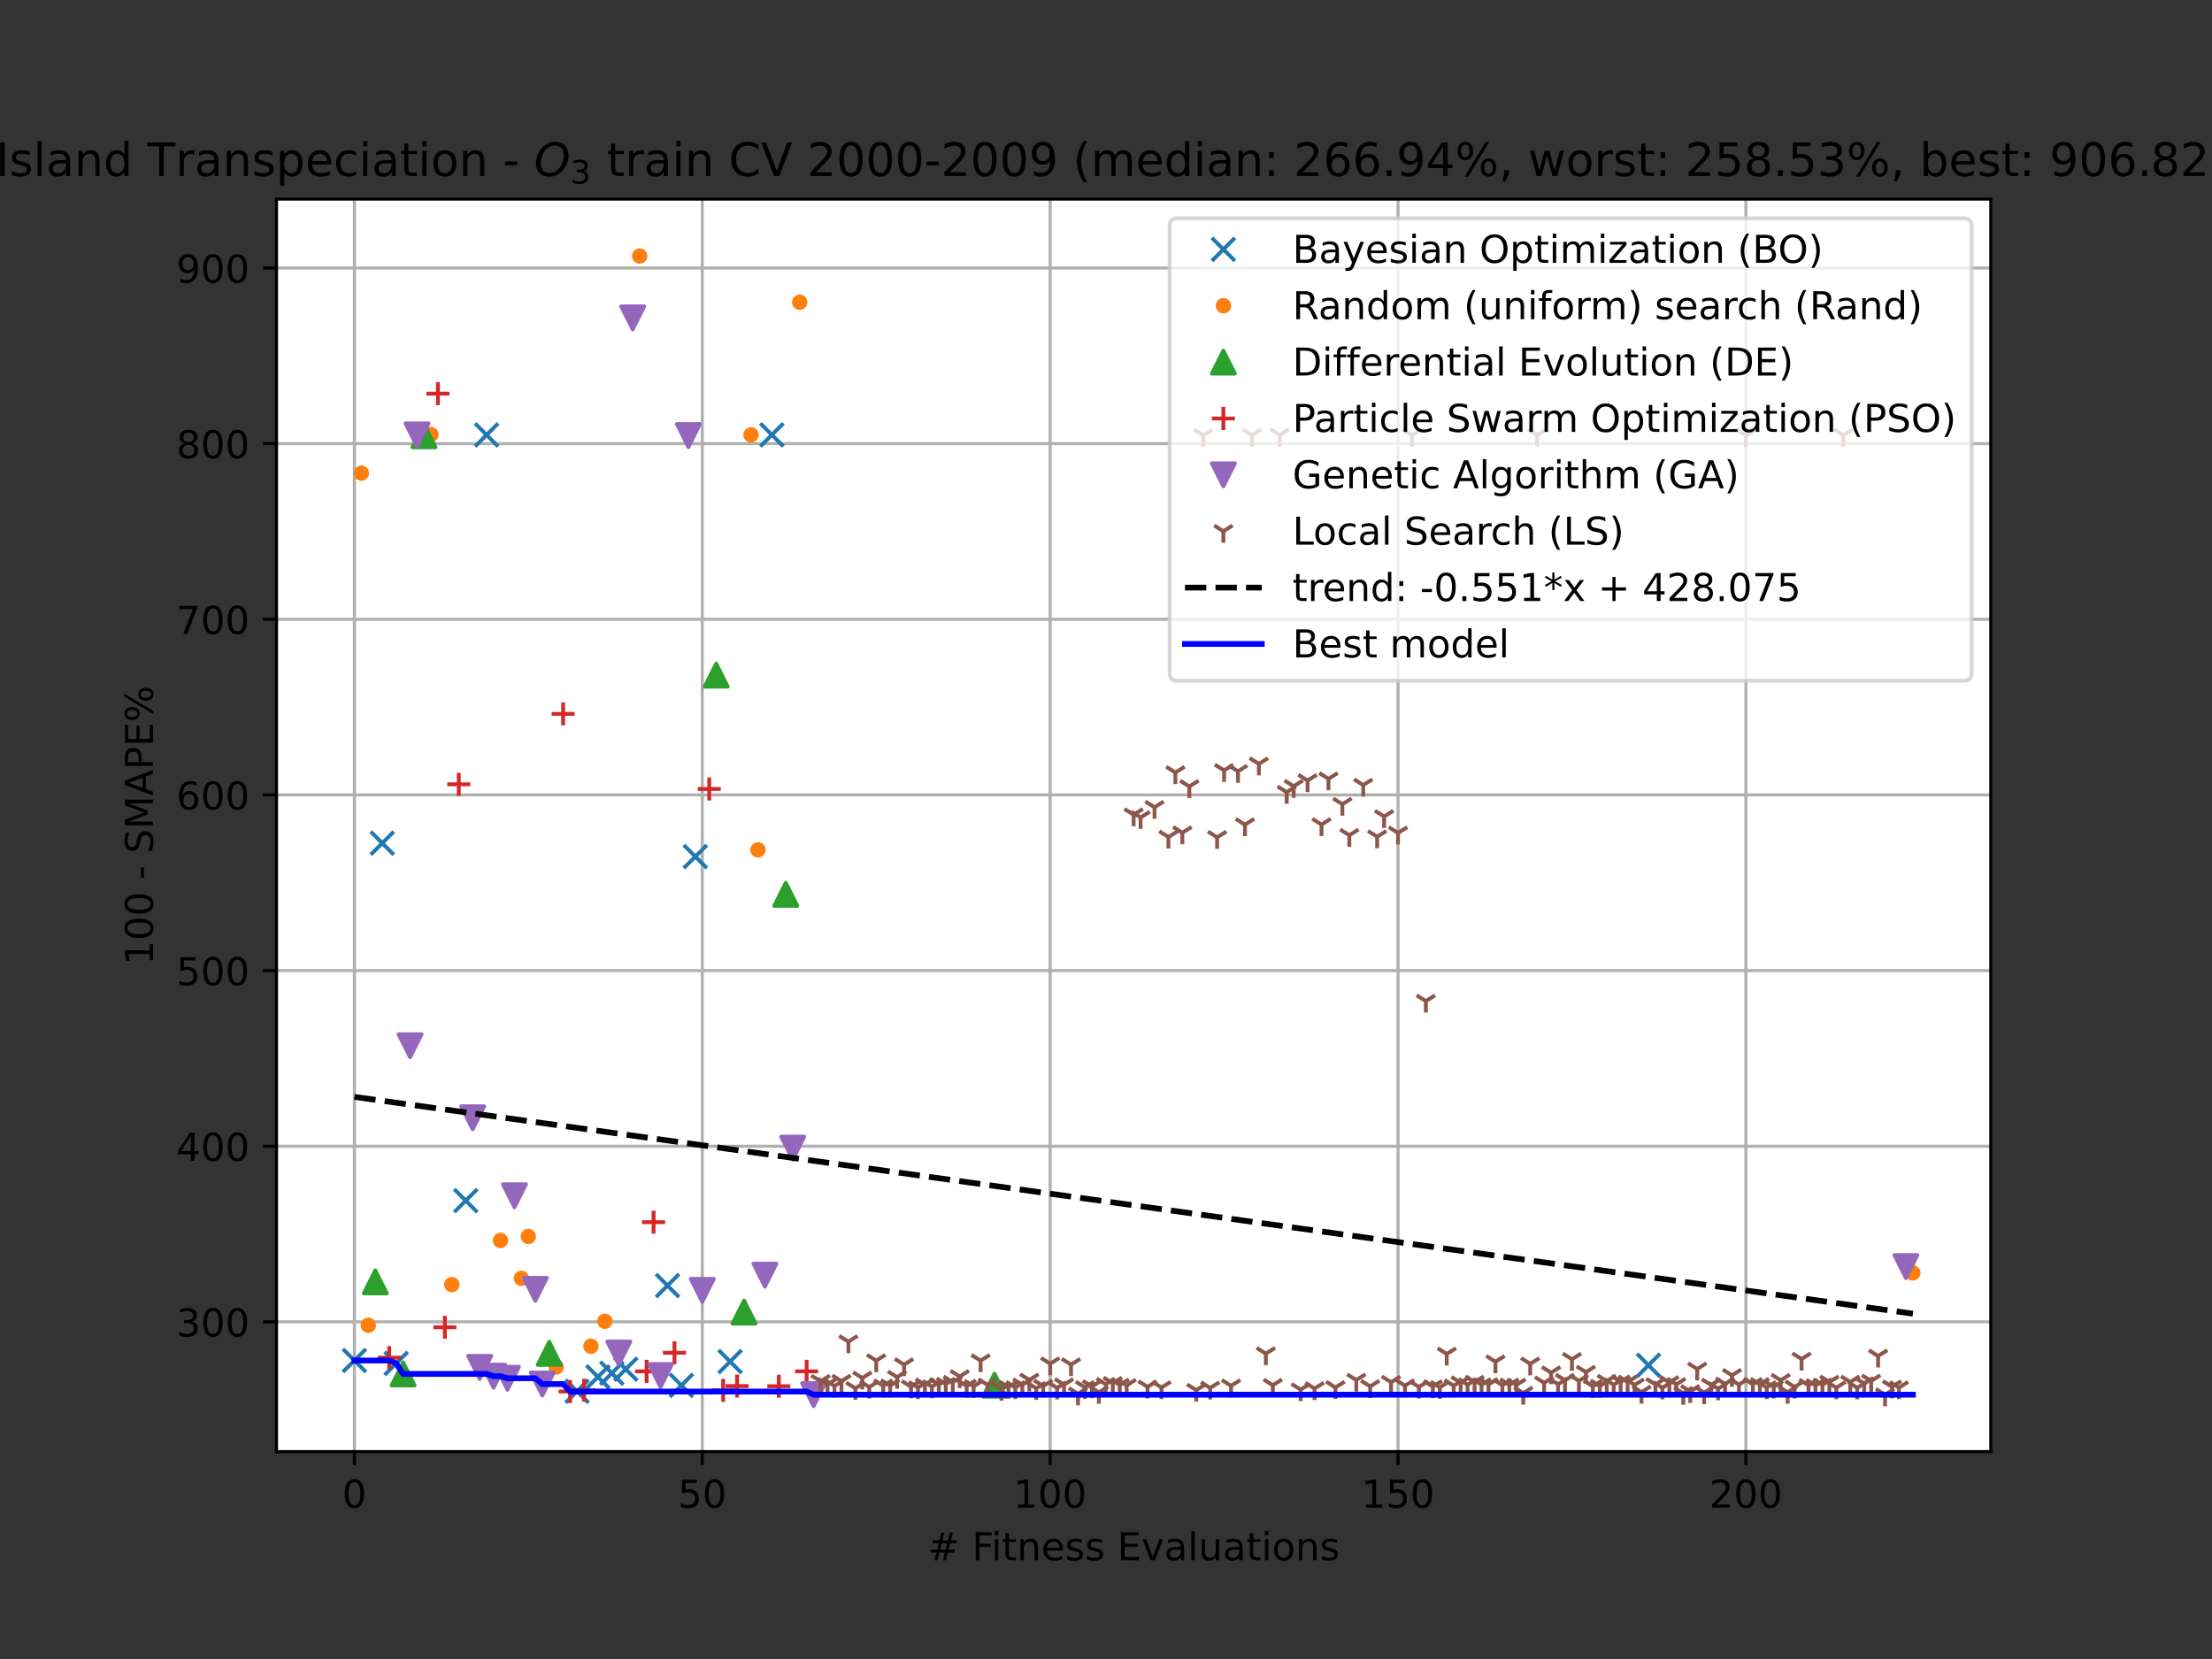 <?xml version="1.0" encoding="utf-8" standalone="no"?>
<!DOCTYPE svg PUBLIC "-//W3C//DTD SVG 1.1//EN"
  "http://www.w3.org/Graphics/SVG/1.1/DTD/svg11.dtd">
<!-- Created with matplotlib (https://matplotlib.org/) -->
<svg height="432pt" version="1.1" viewBox="0 0 576 432" width="576pt" xmlns="http://www.w3.org/2000/svg" xmlns:xlink="http://www.w3.org/1999/xlink">
 <rect x="0" y="0" width="576" height="432" fill="#333333" stroke="none"/>
 <defs>
  <style type="text/css">*{stroke-linecap:butt;stroke-linejoin:round;}</style>
 </defs>
 <g id="figure_1">
  <g id="patch_1">
   <path d="M 0 432 
L 576 432 
L 576 0 
L 0 0 
z
" style="fill:none;"/>
  </g>
  <g id="axes_1">
   <g id="patch_2">
    <path d="M 72 378 
L 518.4 378 
L 518.4 51.84 
L 72 51.84 
z
" style="fill:#ffffff;"/>
   </g>
   <g id="matplotlib.axis_1">
    <g id="xtick_1">
     <g id="line2d_1">
      <path clip-path="url(#pa225c26775)" d="M 92.291 378 
L 92.291 51.84 
" style="fill:none;stroke:#b0b0b0;stroke-linecap:square;stroke-width:0.8;"/>
     </g>
     <g id="line2d_2">
      <defs>
       <path d="M 0 0 
L 0 3.5 
" id="m95a3b6e571" style="stroke:#000000;stroke-width:0.8;"/>
      </defs>
      <g>
       <use style="stroke:#000000;stroke-width:0.8;" x="92.291" xlink:href="#m95a3b6e571" y="378"/>
      </g>
     </g>
     <g id="text_1">
      <!-- 0 -->
      <g transform="translate(89.11 392.598)scale(0.1 -0.1)">
       <defs>
        <path d="M 31.781 66.406 
Q 24.172 66.406 20.328 58.906 
Q 16.5 51.422 16.5 36.375 
Q 16.5 21.391 20.328 13.891 
Q 24.172 6.391 31.781 6.391 
Q 39.453 6.391 43.281 13.891 
Q 47.125 21.391 47.125 36.375 
Q 47.125 51.422 43.281 58.906 
Q 39.453 66.406 31.781 66.406 
z
M 31.781 74.219 
Q 44.047 74.219 50.516 64.516 
Q 56.984 54.828 56.984 36.375 
Q 56.984 17.969 50.516 8.266 
Q 44.047 -1.422 31.781 -1.422 
Q 19.531 -1.422 13.062 8.266 
Q 6.594 17.969 6.594 36.375 
Q 6.594 54.828 13.062 64.516 
Q 19.531 74.219 31.781 74.219 
z
" id="DejaVuSans-48"/>
       </defs>
       <use xlink:href="#DejaVuSans-48"/>
      </g>
     </g>
    </g>
    <g id="xtick_2">
     <g id="line2d_3">
      <path clip-path="url(#pa225c26775)" d="M 182.875 378 
L 182.875 51.84 
" style="fill:none;stroke:#b0b0b0;stroke-linecap:square;stroke-width:0.8;"/>
     </g>
     <g id="line2d_4">
      <g>
       <use style="stroke:#000000;stroke-width:0.8;" x="182.875" xlink:href="#m95a3b6e571" y="378"/>
      </g>
     </g>
     <g id="text_2">
      <!-- 50 -->
      <g transform="translate(176.513 392.598)scale(0.1 -0.1)">
       <defs>
        <path d="M 10.797 72.906 
L 49.516 72.906 
L 49.516 64.594 
L 19.828 64.594 
L 19.828 46.734 
Q 21.969 47.469 24.109 47.828 
Q 26.266 48.188 28.422 48.188 
Q 40.625 48.188 47.75 41.5 
Q 54.891 34.812 54.891 23.391 
Q 54.891 11.625 47.562 5.094 
Q 40.234 -1.422 26.906 -1.422 
Q 22.312 -1.422 17.547 -0.641 
Q 12.797 0.141 7.719 1.703 
L 7.719 11.625 
Q 12.109 9.234 16.797 8.062 
Q 21.484 6.891 26.703 6.891 
Q 35.156 6.891 40.078 11.328 
Q 45.016 15.766 45.016 23.391 
Q 45.016 31 40.078 35.438 
Q 35.156 39.891 26.703 39.891 
Q 22.75 39.891 18.812 39.016 
Q 14.891 38.141 10.797 36.281 
z
" id="DejaVuSans-53"/>
       </defs>
       <use xlink:href="#DejaVuSans-53"/>
       <use x="63.623" xlink:href="#DejaVuSans-48"/>
      </g>
     </g>
    </g>
    <g id="xtick_3">
     <g id="line2d_5">
      <path clip-path="url(#pa225c26775)" d="M 273.46 378 
L 273.46 51.84 
" style="fill:none;stroke:#b0b0b0;stroke-linecap:square;stroke-width:0.8;"/>
     </g>
     <g id="line2d_6">
      <g>
       <use style="stroke:#000000;stroke-width:0.8;" x="273.46" xlink:href="#m95a3b6e571" y="378"/>
      </g>
     </g>
     <g id="text_3">
      <!-- 100 -->
      <g transform="translate(263.916 392.598)scale(0.1 -0.1)">
       <defs>
        <path d="M 12.406 8.297 
L 28.516 8.297 
L 28.516 63.922 
L 10.984 60.406 
L 10.984 69.391 
L 28.422 72.906 
L 38.281 72.906 
L 38.281 8.297 
L 54.391 8.297 
L 54.391 0 
L 12.406 0 
z
" id="DejaVuSans-49"/>
       </defs>
       <use xlink:href="#DejaVuSans-49"/>
       <use x="63.623" xlink:href="#DejaVuSans-48"/>
       <use x="127.246" xlink:href="#DejaVuSans-48"/>
      </g>
     </g>
    </g>
    <g id="xtick_4">
     <g id="line2d_7">
      <path clip-path="url(#pa225c26775)" d="M 364.044 378 
L 364.044 51.84 
" style="fill:none;stroke:#b0b0b0;stroke-linecap:square;stroke-width:0.8;"/>
     </g>
     <g id="line2d_8">
      <g>
       <use style="stroke:#000000;stroke-width:0.8;" x="364.044" xlink:href="#m95a3b6e571" y="378"/>
      </g>
     </g>
     <g id="text_4">
      <!-- 150 -->
      <g transform="translate(354.5 392.598)scale(0.1 -0.1)">
       <use xlink:href="#DejaVuSans-49"/>
       <use x="63.623" xlink:href="#DejaVuSans-53"/>
       <use x="127.246" xlink:href="#DejaVuSans-48"/>
      </g>
     </g>
    </g>
    <g id="xtick_5">
     <g id="line2d_9">
      <path clip-path="url(#pa225c26775)" d="M 454.629 378 
L 454.629 51.84 
" style="fill:none;stroke:#b0b0b0;stroke-linecap:square;stroke-width:0.8;"/>
     </g>
     <g id="line2d_10">
      <g>
       <use style="stroke:#000000;stroke-width:0.8;" x="454.629" xlink:href="#m95a3b6e571" y="378"/>
      </g>
     </g>
     <g id="text_5">
      <!-- 200 -->
      <g transform="translate(445.085 392.598)scale(0.1 -0.1)">
       <defs>
        <path d="M 19.188 8.297 
L 53.609 8.297 
L 53.609 0 
L 7.328 0 
L 7.328 8.297 
Q 12.938 14.109 22.625 23.891 
Q 32.328 33.688 34.812 36.531 
Q 39.547 41.844 41.422 45.531 
Q 43.312 49.219 43.312 52.781 
Q 43.312 58.594 39.234 62.25 
Q 35.156 65.922 28.609 65.922 
Q 23.969 65.922 18.812 64.312 
Q 13.672 62.703 7.812 59.422 
L 7.812 69.391 
Q 13.766 71.781 18.938 73 
Q 24.125 74.219 28.422 74.219 
Q 39.75 74.219 46.484 68.547 
Q 53.219 62.891 53.219 53.422 
Q 53.219 48.922 51.531 44.891 
Q 49.859 40.875 45.406 35.406 
Q 44.188 33.984 37.641 27.219 
Q 31.109 20.453 19.188 8.297 
z
" id="DejaVuSans-50"/>
       </defs>
       <use xlink:href="#DejaVuSans-50"/>
       <use x="63.623" xlink:href="#DejaVuSans-48"/>
       <use x="127.246" xlink:href="#DejaVuSans-48"/>
      </g>
     </g>
    </g>
    <g id="text_6">
     <!-- # Fitness Evaluations -->
     <g transform="translate(241.528 406.277)scale(0.1 -0.1)">
      <defs>
       <path d="M 51.125 44 
L 36.922 44 
L 32.812 27.688 
L 47.125 27.688 
z
M 43.797 71.781 
L 38.719 51.516 
L 52.984 51.516 
L 58.109 71.781 
L 65.922 71.781 
L 60.891 51.516 
L 76.125 51.516 
L 76.125 44 
L 58.984 44 
L 54.984 27.688 
L 70.516 27.688 
L 70.516 20.219 
L 53.078 20.219 
L 48 0 
L 40.188 0 
L 45.219 20.219 
L 30.906 20.219 
L 25.875 0 
L 18.016 0 
L 23.094 20.219 
L 7.719 20.219 
L 7.719 27.688 
L 24.906 27.688 
L 29 44 
L 13.281 44 
L 13.281 51.516 
L 30.906 51.516 
L 35.891 71.781 
z
" id="DejaVuSans-35"/>
       <path id="DejaVuSans-32"/>
       <path d="M 9.812 72.906 
L 51.703 72.906 
L 51.703 64.594 
L 19.672 64.594 
L 19.672 43.109 
L 48.578 43.109 
L 48.578 34.812 
L 19.672 34.812 
L 19.672 0 
L 9.812 0 
z
" id="DejaVuSans-70"/>
       <path d="M 9.422 54.688 
L 18.406 54.688 
L 18.406 0 
L 9.422 0 
z
M 9.422 75.984 
L 18.406 75.984 
L 18.406 64.594 
L 9.422 64.594 
z
" id="DejaVuSans-105"/>
       <path d="M 18.312 70.219 
L 18.312 54.688 
L 36.812 54.688 
L 36.812 47.703 
L 18.312 47.703 
L 18.312 18.016 
Q 18.312 11.328 20.141 9.422 
Q 21.969 7.516 27.594 7.516 
L 36.812 7.516 
L 36.812 0 
L 27.594 0 
Q 17.188 0 13.234 3.875 
Q 9.281 7.766 9.281 18.016 
L 9.281 47.703 
L 2.688 47.703 
L 2.688 54.688 
L 9.281 54.688 
L 9.281 70.219 
z
" id="DejaVuSans-116"/>
       <path d="M 54.891 33.016 
L 54.891 0 
L 45.906 0 
L 45.906 32.719 
Q 45.906 40.484 42.875 44.328 
Q 39.844 48.188 33.797 48.188 
Q 26.516 48.188 22.312 43.547 
Q 18.109 38.922 18.109 30.906 
L 18.109 0 
L 9.078 0 
L 9.078 54.688 
L 18.109 54.688 
L 18.109 46.188 
Q 21.344 51.125 25.703 53.562 
Q 30.078 56 35.797 56 
Q 45.219 56 50.047 50.172 
Q 54.891 44.344 54.891 33.016 
z
" id="DejaVuSans-110"/>
       <path d="M 56.203 29.594 
L 56.203 25.203 
L 14.891 25.203 
Q 15.484 15.922 20.484 11.062 
Q 25.484 6.203 34.422 6.203 
Q 39.594 6.203 44.453 7.469 
Q 49.312 8.734 54.109 11.281 
L 54.109 2.781 
Q 49.266 0.734 44.188 -0.344 
Q 39.109 -1.422 33.891 -1.422 
Q 20.797 -1.422 13.156 6.188 
Q 5.516 13.812 5.516 26.812 
Q 5.516 40.234 12.766 48.109 
Q 20.016 56 32.328 56 
Q 43.359 56 49.781 48.891 
Q 56.203 41.797 56.203 29.594 
z
M 47.219 32.234 
Q 47.125 39.594 43.094 43.984 
Q 39.062 48.391 32.422 48.391 
Q 24.906 48.391 20.391 44.141 
Q 15.875 39.891 15.188 32.172 
z
" id="DejaVuSans-101"/>
       <path d="M 44.281 53.078 
L 44.281 44.578 
Q 40.484 46.531 36.375 47.5 
Q 32.281 48.484 27.875 48.484 
Q 21.188 48.484 17.844 46.438 
Q 14.5 44.391 14.5 40.281 
Q 14.5 37.156 16.891 35.375 
Q 19.281 33.594 26.516 31.984 
L 29.594 31.297 
Q 39.156 29.25 43.188 25.516 
Q 47.219 21.781 47.219 15.094 
Q 47.219 7.469 41.188 3.016 
Q 35.156 -1.422 24.609 -1.422 
Q 20.219 -1.422 15.453 -0.562 
Q 10.688 0.297 5.422 2 
L 5.422 11.281 
Q 10.406 8.688 15.234 7.391 
Q 20.062 6.109 24.812 6.109 
Q 31.156 6.109 34.562 8.281 
Q 37.984 10.453 37.984 14.406 
Q 37.984 18.062 35.516 20.016 
Q 33.062 21.969 24.703 23.781 
L 21.578 24.516 
Q 13.234 26.266 9.516 29.906 
Q 5.812 33.547 5.812 39.891 
Q 5.812 47.609 11.281 51.797 
Q 16.75 56 26.812 56 
Q 31.781 56 36.172 55.266 
Q 40.578 54.547 44.281 53.078 
z
" id="DejaVuSans-115"/>
       <path d="M 9.812 72.906 
L 55.906 72.906 
L 55.906 64.594 
L 19.672 64.594 
L 19.672 43.016 
L 54.391 43.016 
L 54.391 34.719 
L 19.672 34.719 
L 19.672 8.297 
L 56.781 8.297 
L 56.781 0 
L 9.812 0 
z
" id="DejaVuSans-69"/>
       <path d="M 2.984 54.688 
L 12.5 54.688 
L 29.594 8.797 
L 46.688 54.688 
L 56.203 54.688 
L 35.688 0 
L 23.484 0 
z
" id="DejaVuSans-118"/>
       <path d="M 34.281 27.484 
Q 23.391 27.484 19.188 25 
Q 14.984 22.516 14.984 16.5 
Q 14.984 11.719 18.141 8.906 
Q 21.297 6.109 26.703 6.109 
Q 34.188 6.109 38.703 11.406 
Q 43.219 16.703 43.219 25.484 
L 43.219 27.484 
z
M 52.203 31.203 
L 52.203 0 
L 43.219 0 
L 43.219 8.297 
Q 40.141 3.328 35.547 0.953 
Q 30.953 -1.422 24.312 -1.422 
Q 15.922 -1.422 10.953 3.297 
Q 6 8.016 6 15.922 
Q 6 25.141 12.172 29.828 
Q 18.359 34.516 30.609 34.516 
L 43.219 34.516 
L 43.219 35.406 
Q 43.219 41.609 39.141 45 
Q 35.062 48.391 27.688 48.391 
Q 23 48.391 18.547 47.266 
Q 14.109 46.141 10.016 43.891 
L 10.016 52.203 
Q 14.938 54.109 19.578 55.047 
Q 24.219 56 28.609 56 
Q 40.484 56 46.344 49.844 
Q 52.203 43.703 52.203 31.203 
z
" id="DejaVuSans-97"/>
       <path d="M 9.422 75.984 
L 18.406 75.984 
L 18.406 0 
L 9.422 0 
z
" id="DejaVuSans-108"/>
       <path d="M 8.5 21.578 
L 8.5 54.688 
L 17.484 54.688 
L 17.484 21.922 
Q 17.484 14.156 20.5 10.266 
Q 23.531 6.391 29.594 6.391 
Q 36.859 6.391 41.078 11.031 
Q 45.312 15.672 45.312 23.688 
L 45.312 54.688 
L 54.297 54.688 
L 54.297 0 
L 45.312 0 
L 45.312 8.406 
Q 42.047 3.422 37.719 1 
Q 33.406 -1.422 27.688 -1.422 
Q 18.266 -1.422 13.375 4.438 
Q 8.5 10.297 8.5 21.578 
z
M 31.109 56 
z
" id="DejaVuSans-117"/>
       <path d="M 30.609 48.391 
Q 23.391 48.391 19.188 42.75 
Q 14.984 37.109 14.984 27.297 
Q 14.984 17.484 19.156 11.844 
Q 23.344 6.203 30.609 6.203 
Q 37.797 6.203 41.984 11.859 
Q 46.188 17.531 46.188 27.297 
Q 46.188 37.016 41.984 42.703 
Q 37.797 48.391 30.609 48.391 
z
M 30.609 56 
Q 42.328 56 49.016 48.375 
Q 55.719 40.766 55.719 27.297 
Q 55.719 13.875 49.016 6.219 
Q 42.328 -1.422 30.609 -1.422 
Q 18.844 -1.422 12.172 6.219 
Q 5.516 13.875 5.516 27.297 
Q 5.516 40.766 12.172 48.375 
Q 18.844 56 30.609 56 
z
" id="DejaVuSans-111"/>
      </defs>
      <use xlink:href="#DejaVuSans-35"/>
      <use x="83.789" xlink:href="#DejaVuSans-32"/>
      <use x="115.576" xlink:href="#DejaVuSans-70"/>
      <use x="165.846" xlink:href="#DejaVuSans-105"/>
      <use x="193.629" xlink:href="#DejaVuSans-116"/>
      <use x="232.838" xlink:href="#DejaVuSans-110"/>
      <use x="296.217" xlink:href="#DejaVuSans-101"/>
      <use x="357.74" xlink:href="#DejaVuSans-115"/>
      <use x="409.84" xlink:href="#DejaVuSans-115"/>
      <use x="461.939" xlink:href="#DejaVuSans-32"/>
      <use x="493.727" xlink:href="#DejaVuSans-69"/>
      <use x="556.91" xlink:href="#DejaVuSans-118"/>
      <use x="616.09" xlink:href="#DejaVuSans-97"/>
      <use x="677.369" xlink:href="#DejaVuSans-108"/>
      <use x="705.152" xlink:href="#DejaVuSans-117"/>
      <use x="768.531" xlink:href="#DejaVuSans-97"/>
      <use x="829.811" xlink:href="#DejaVuSans-116"/>
      <use x="869.02" xlink:href="#DejaVuSans-105"/>
      <use x="896.803" xlink:href="#DejaVuSans-111"/>
      <use x="957.984" xlink:href="#DejaVuSans-110"/>
      <use x="1021.363" xlink:href="#DejaVuSans-115"/>
     </g>
    </g>
   </g>
   <g id="matplotlib.axis_2">
    <g id="ytick_1">
     <g id="line2d_11">
      <path clip-path="url(#pa225c26775)" d="M 72 344.209 
L 518.4 344.209 
" style="fill:none;stroke:#b0b0b0;stroke-linecap:square;stroke-width:0.8;"/>
     </g>
     <g id="line2d_12">
      <defs>
       <path d="M 0 0 
L -3.5 0 
" id="mfbdd00e703" style="stroke:#000000;stroke-width:0.8;"/>
      </defs>
      <g>
       <use style="stroke:#000000;stroke-width:0.8;" x="72" xlink:href="#mfbdd00e703" y="344.209"/>
      </g>
     </g>
     <g id="text_7">
      <!-- 300 -->
      <g transform="translate(45.913 348.008)scale(0.1 -0.1)">
       <defs>
        <path d="M 40.578 39.312 
Q 47.656 37.797 51.625 33 
Q 55.609 28.219 55.609 21.188 
Q 55.609 10.406 48.188 4.484 
Q 40.766 -1.422 27.094 -1.422 
Q 22.516 -1.422 17.656 -0.516 
Q 12.797 0.391 7.625 2.203 
L 7.625 11.719 
Q 11.719 9.328 16.594 8.109 
Q 21.484 6.891 26.812 6.891 
Q 36.078 6.891 40.938 10.547 
Q 45.797 14.203 45.797 21.188 
Q 45.797 27.641 41.281 31.266 
Q 36.766 34.906 28.719 34.906 
L 20.219 34.906 
L 20.219 43.016 
L 29.109 43.016 
Q 36.375 43.016 40.234 45.922 
Q 44.094 48.828 44.094 54.297 
Q 44.094 59.906 40.109 62.906 
Q 36.141 65.922 28.719 65.922 
Q 24.656 65.922 20.016 65.031 
Q 15.375 64.156 9.812 62.312 
L 9.812 71.094 
Q 15.438 72.656 20.344 73.438 
Q 25.25 74.219 29.594 74.219 
Q 40.828 74.219 47.359 69.109 
Q 53.906 64.016 53.906 55.328 
Q 53.906 49.266 50.438 45.094 
Q 46.969 40.922 40.578 39.312 
z
" id="DejaVuSans-51"/>
       </defs>
       <use xlink:href="#DejaVuSans-51"/>
       <use x="63.623" xlink:href="#DejaVuSans-48"/>
       <use x="127.246" xlink:href="#DejaVuSans-48"/>
      </g>
     </g>
    </g>
    <g id="ytick_2">
     <g id="line2d_13">
      <path clip-path="url(#pa225c26775)" d="M 72 298.472 
L 518.4 298.472 
" style="fill:none;stroke:#b0b0b0;stroke-linecap:square;stroke-width:0.8;"/>
     </g>
     <g id="line2d_14">
      <g>
       <use style="stroke:#000000;stroke-width:0.8;" x="72" xlink:href="#mfbdd00e703" y="298.472"/>
      </g>
     </g>
     <g id="text_8">
      <!-- 400 -->
      <g transform="translate(45.913 302.271)scale(0.1 -0.1)">
       <defs>
        <path d="M 37.797 64.312 
L 12.891 25.391 
L 37.797 25.391 
z
M 35.203 72.906 
L 47.609 72.906 
L 47.609 25.391 
L 58.016 25.391 
L 58.016 17.188 
L 47.609 17.188 
L 47.609 0 
L 37.797 0 
L 37.797 17.188 
L 4.891 17.188 
L 4.891 26.703 
z
" id="DejaVuSans-52"/>
       </defs>
       <use xlink:href="#DejaVuSans-52"/>
       <use x="63.623" xlink:href="#DejaVuSans-48"/>
       <use x="127.246" xlink:href="#DejaVuSans-48"/>
      </g>
     </g>
    </g>
    <g id="ytick_3">
     <g id="line2d_15">
      <path clip-path="url(#pa225c26775)" d="M 72 252.735 
L 518.4 252.735 
" style="fill:none;stroke:#b0b0b0;stroke-linecap:square;stroke-width:0.8;"/>
     </g>
     <g id="line2d_16">
      <g>
       <use style="stroke:#000000;stroke-width:0.8;" x="72" xlink:href="#mfbdd00e703" y="252.735"/>
      </g>
     </g>
     <g id="text_9">
      <!-- 500 -->
      <g transform="translate(45.913 256.534)scale(0.1 -0.1)">
       <use xlink:href="#DejaVuSans-53"/>
       <use x="63.623" xlink:href="#DejaVuSans-48"/>
       <use x="127.246" xlink:href="#DejaVuSans-48"/>
      </g>
     </g>
    </g>
    <g id="ytick_4">
     <g id="line2d_17">
      <path clip-path="url(#pa225c26775)" d="M 72 206.998 
L 518.4 206.998 
" style="fill:none;stroke:#b0b0b0;stroke-linecap:square;stroke-width:0.8;"/>
     </g>
     <g id="line2d_18">
      <g>
       <use style="stroke:#000000;stroke-width:0.8;" x="72" xlink:href="#mfbdd00e703" y="206.998"/>
      </g>
     </g>
     <g id="text_10">
      <!-- 600 -->
      <g transform="translate(45.913 210.797)scale(0.1 -0.1)">
       <defs>
        <path d="M 33.016 40.375 
Q 26.375 40.375 22.484 35.828 
Q 18.609 31.297 18.609 23.391 
Q 18.609 15.531 22.484 10.953 
Q 26.375 6.391 33.016 6.391 
Q 39.656 6.391 43.531 10.953 
Q 47.406 15.531 47.406 23.391 
Q 47.406 31.297 43.531 35.828 
Q 39.656 40.375 33.016 40.375 
z
M 52.594 71.297 
L 52.594 62.312 
Q 48.875 64.062 45.094 64.984 
Q 41.312 65.922 37.594 65.922 
Q 27.828 65.922 22.672 59.328 
Q 17.531 52.734 16.797 39.406 
Q 19.672 43.656 24.016 45.922 
Q 28.375 48.188 33.594 48.188 
Q 44.578 48.188 50.953 41.516 
Q 57.328 34.859 57.328 23.391 
Q 57.328 12.156 50.688 5.359 
Q 44.047 -1.422 33.016 -1.422 
Q 20.359 -1.422 13.672 8.266 
Q 6.984 17.969 6.984 36.375 
Q 6.984 53.656 15.188 63.938 
Q 23.391 74.219 37.203 74.219 
Q 40.922 74.219 44.703 73.484 
Q 48.484 72.75 52.594 71.297 
z
" id="DejaVuSans-54"/>
       </defs>
       <use xlink:href="#DejaVuSans-54"/>
       <use x="63.623" xlink:href="#DejaVuSans-48"/>
       <use x="127.246" xlink:href="#DejaVuSans-48"/>
      </g>
     </g>
    </g>
    <g id="ytick_5">
     <g id="line2d_19">
      <path clip-path="url(#pa225c26775)" d="M 72 161.261 
L 518.4 161.261 
" style="fill:none;stroke:#b0b0b0;stroke-linecap:square;stroke-width:0.8;"/>
     </g>
     <g id="line2d_20">
      <g>
       <use style="stroke:#000000;stroke-width:0.8;" x="72" xlink:href="#mfbdd00e703" y="161.261"/>
      </g>
     </g>
     <g id="text_11">
      <!-- 700 -->
      <g transform="translate(45.913 165.06)scale(0.1 -0.1)">
       <defs>
        <path d="M 8.203 72.906 
L 55.078 72.906 
L 55.078 68.703 
L 28.609 0 
L 18.312 0 
L 43.219 64.594 
L 8.203 64.594 
z
" id="DejaVuSans-55"/>
       </defs>
       <use xlink:href="#DejaVuSans-55"/>
       <use x="63.623" xlink:href="#DejaVuSans-48"/>
       <use x="127.246" xlink:href="#DejaVuSans-48"/>
      </g>
     </g>
    </g>
    <g id="ytick_6">
     <g id="line2d_21">
      <path clip-path="url(#pa225c26775)" d="M 72 115.524 
L 518.4 115.524 
" style="fill:none;stroke:#b0b0b0;stroke-linecap:square;stroke-width:0.8;"/>
     </g>
     <g id="line2d_22">
      <g>
       <use style="stroke:#000000;stroke-width:0.8;" x="72" xlink:href="#mfbdd00e703" y="115.524"/>
      </g>
     </g>
     <g id="text_12">
      <!-- 800 -->
      <g transform="translate(45.913 119.323)scale(0.1 -0.1)">
       <defs>
        <path d="M 31.781 34.625 
Q 24.75 34.625 20.719 30.859 
Q 16.703 27.094 16.703 20.516 
Q 16.703 13.922 20.719 10.156 
Q 24.75 6.391 31.781 6.391 
Q 38.812 6.391 42.859 10.172 
Q 46.922 13.969 46.922 20.516 
Q 46.922 27.094 42.891 30.859 
Q 38.875 34.625 31.781 34.625 
z
M 21.922 38.812 
Q 15.578 40.375 12.031 44.719 
Q 8.5 49.078 8.5 55.328 
Q 8.5 64.062 14.719 69.141 
Q 20.953 74.219 31.781 74.219 
Q 42.672 74.219 48.875 69.141 
Q 55.078 64.062 55.078 55.328 
Q 55.078 49.078 51.531 44.719 
Q 48 40.375 41.703 38.812 
Q 48.828 37.156 52.797 32.312 
Q 56.781 27.484 56.781 20.516 
Q 56.781 9.906 50.312 4.234 
Q 43.844 -1.422 31.781 -1.422 
Q 19.734 -1.422 13.25 4.234 
Q 6.781 9.906 6.781 20.516 
Q 6.781 27.484 10.781 32.312 
Q 14.797 37.156 21.922 38.812 
z
M 18.312 54.391 
Q 18.312 48.734 21.844 45.562 
Q 25.391 42.391 31.781 42.391 
Q 38.141 42.391 41.719 45.562 
Q 45.312 48.734 45.312 54.391 
Q 45.312 60.062 41.719 63.234 
Q 38.141 66.406 31.781 66.406 
Q 25.391 66.406 21.844 63.234 
Q 18.312 60.062 18.312 54.391 
z
" id="DejaVuSans-56"/>
       </defs>
       <use xlink:href="#DejaVuSans-56"/>
       <use x="63.623" xlink:href="#DejaVuSans-48"/>
       <use x="127.246" xlink:href="#DejaVuSans-48"/>
      </g>
     </g>
    </g>
    <g id="ytick_7">
     <g id="line2d_23">
      <path clip-path="url(#pa225c26775)" d="M 72 69.787 
L 518.4 69.787 
" style="fill:none;stroke:#b0b0b0;stroke-linecap:square;stroke-width:0.8;"/>
     </g>
     <g id="line2d_24">
      <g>
       <use style="stroke:#000000;stroke-width:0.8;" x="72" xlink:href="#mfbdd00e703" y="69.787"/>
      </g>
     </g>
     <g id="text_13">
      <!-- 900 -->
      <g transform="translate(45.913 73.586)scale(0.1 -0.1)">
       <defs>
        <path d="M 10.984 1.516 
L 10.984 10.5 
Q 14.703 8.734 18.5 7.812 
Q 22.312 6.891 25.984 6.891 
Q 35.75 6.891 40.891 13.453 
Q 46.047 20.016 46.781 33.406 
Q 43.953 29.203 39.594 26.953 
Q 35.25 24.703 29.984 24.703 
Q 19.047 24.703 12.672 31.312 
Q 6.297 37.938 6.297 49.422 
Q 6.297 60.641 12.938 67.422 
Q 19.578 74.219 30.609 74.219 
Q 43.266 74.219 49.922 64.516 
Q 56.594 54.828 56.594 36.375 
Q 56.594 19.141 48.406 8.859 
Q 40.234 -1.422 26.422 -1.422 
Q 22.703 -1.422 18.891 -0.688 
Q 15.094 0.047 10.984 1.516 
z
M 30.609 32.422 
Q 37.25 32.422 41.125 36.953 
Q 45.016 41.5 45.016 49.422 
Q 45.016 57.281 41.125 61.844 
Q 37.25 66.406 30.609 66.406 
Q 23.969 66.406 20.094 61.844 
Q 16.219 57.281 16.219 49.422 
Q 16.219 41.5 20.094 36.953 
Q 23.969 32.422 30.609 32.422 
z
" id="DejaVuSans-57"/>
       </defs>
       <use xlink:href="#DejaVuSans-57"/>
       <use x="63.623" xlink:href="#DejaVuSans-48"/>
       <use x="127.246" xlink:href="#DejaVuSans-48"/>
      </g>
     </g>
    </g>
    <g id="text_14">
     <!-- 100 - SMAPE% -->
     <g transform="translate(39.833 251.279)rotate(-90)scale(0.1 -0.1)">
      <defs>
       <path d="M 4.891 31.391 
L 31.203 31.391 
L 31.203 23.391 
L 4.891 23.391 
z
" id="DejaVuSans-45"/>
       <path d="M 53.516 70.516 
L 53.516 60.891 
Q 47.906 63.578 42.922 64.891 
Q 37.938 66.219 33.297 66.219 
Q 25.25 66.219 20.875 63.094 
Q 16.5 59.969 16.5 54.203 
Q 16.5 49.359 19.406 46.891 
Q 22.312 44.438 30.422 42.922 
L 36.375 41.703 
Q 47.406 39.594 52.656 34.297 
Q 57.906 29 57.906 20.125 
Q 57.906 9.516 50.797 4.047 
Q 43.703 -1.422 29.984 -1.422 
Q 24.812 -1.422 18.969 -0.25 
Q 13.141 0.922 6.891 3.219 
L 6.891 13.375 
Q 12.891 10.016 18.656 8.297 
Q 24.422 6.594 29.984 6.594 
Q 38.422 6.594 43.016 9.906 
Q 47.609 13.234 47.609 19.391 
Q 47.609 24.75 44.312 27.781 
Q 41.016 30.812 33.5 32.328 
L 27.484 33.5 
Q 16.453 35.688 11.516 40.375 
Q 6.594 45.062 6.594 53.422 
Q 6.594 63.094 13.406 68.656 
Q 20.219 74.219 32.172 74.219 
Q 37.312 74.219 42.625 73.281 
Q 47.953 72.359 53.516 70.516 
z
" id="DejaVuSans-83"/>
       <path d="M 9.812 72.906 
L 24.516 72.906 
L 43.109 23.297 
L 61.812 72.906 
L 76.516 72.906 
L 76.516 0 
L 66.891 0 
L 66.891 64.016 
L 48.094 14.016 
L 38.188 14.016 
L 19.391 64.016 
L 19.391 0 
L 9.812 0 
z
" id="DejaVuSans-77"/>
       <path d="M 34.188 63.188 
L 20.797 26.906 
L 47.609 26.906 
z
M 28.609 72.906 
L 39.797 72.906 
L 67.578 0 
L 57.328 0 
L 50.688 18.703 
L 17.828 18.703 
L 11.188 0 
L 0.781 0 
z
" id="DejaVuSans-65"/>
       <path d="M 19.672 64.797 
L 19.672 37.406 
L 32.078 37.406 
Q 38.969 37.406 42.719 40.969 
Q 46.484 44.531 46.484 51.125 
Q 46.484 57.672 42.719 61.234 
Q 38.969 64.797 32.078 64.797 
z
M 9.812 72.906 
L 32.078 72.906 
Q 44.344 72.906 50.609 67.359 
Q 56.891 61.812 56.891 51.125 
Q 56.891 40.328 50.609 34.812 
Q 44.344 29.297 32.078 29.297 
L 19.672 29.297 
L 19.672 0 
L 9.812 0 
z
" id="DejaVuSans-80"/>
       <path d="M 72.703 32.078 
Q 68.453 32.078 66.031 28.469 
Q 63.625 24.859 63.625 18.406 
Q 63.625 12.062 66.031 8.422 
Q 68.453 4.781 72.703 4.781 
Q 76.859 4.781 79.266 8.422 
Q 81.688 12.062 81.688 18.406 
Q 81.688 24.812 79.266 28.438 
Q 76.859 32.078 72.703 32.078 
z
M 72.703 38.281 
Q 80.422 38.281 84.953 32.906 
Q 89.5 27.547 89.5 18.406 
Q 89.5 9.281 84.938 3.922 
Q 80.375 -1.422 72.703 -1.422 
Q 64.891 -1.422 60.344 3.922 
Q 55.812 9.281 55.812 18.406 
Q 55.812 27.594 60.375 32.938 
Q 64.938 38.281 72.703 38.281 
z
M 22.312 68.016 
Q 18.109 68.016 15.688 64.375 
Q 13.281 60.75 13.281 54.391 
Q 13.281 47.953 15.672 44.328 
Q 18.062 40.719 22.312 40.719 
Q 26.562 40.719 28.969 44.328 
Q 31.391 47.953 31.391 54.391 
Q 31.391 60.688 28.953 64.344 
Q 26.516 68.016 22.312 68.016 
z
M 66.406 74.219 
L 74.219 74.219 
L 28.609 -1.422 
L 20.797 -1.422 
z
M 22.312 74.219 
Q 30.031 74.219 34.609 68.875 
Q 39.203 63.531 39.203 54.391 
Q 39.203 45.172 34.641 39.844 
Q 30.078 34.516 22.312 34.516 
Q 14.547 34.516 10.031 39.859 
Q 5.516 45.219 5.516 54.391 
Q 5.516 63.484 10.047 68.844 
Q 14.594 74.219 22.312 74.219 
z
" id="DejaVuSans-37"/>
      </defs>
      <use xlink:href="#DejaVuSans-49"/>
      <use x="63.623" xlink:href="#DejaVuSans-48"/>
      <use x="127.246" xlink:href="#DejaVuSans-48"/>
      <use x="190.869" xlink:href="#DejaVuSans-32"/>
      <use x="222.656" xlink:href="#DejaVuSans-45"/>
      <use x="258.74" xlink:href="#DejaVuSans-32"/>
      <use x="290.527" xlink:href="#DejaVuSans-83"/>
      <use x="354.004" xlink:href="#DejaVuSans-77"/>
      <use x="440.283" xlink:href="#DejaVuSans-65"/>
      <use x="508.691" xlink:href="#DejaVuSans-80"/>
      <use x="568.994" xlink:href="#DejaVuSans-69"/>
      <use x="632.178" xlink:href="#DejaVuSans-37"/>
     </g>
    </g>
   </g>
   <g id="line2d_25">
    <defs>
     <path d="M -3 3 
L 3 -3 
M -3 -3 
L 3 3 
" id="mbb38cff67e" style="stroke:#1f77b4;"/>
    </defs>
    <g clip-path="url(#pa225c26775)">
     <use style="fill:#1f77b4;stroke:#1f77b4;" x="92.291" xlink:href="#mbb38cff67e" y="354.269"/>
     <use style="fill:#1f77b4;stroke:#1f77b4;" x="99.538" xlink:href="#mbb38cff67e" y="219.558"/>
     <use style="fill:#1f77b4;stroke:#1f77b4;" x="103.161" xlink:href="#mbb38cff67e" y="355.033"/>
     <use style="fill:#1f77b4;stroke:#1f77b4;" x="121.278" xlink:href="#mbb38cff67e" y="312.644"/>
     <use style="fill:#1f77b4;stroke:#1f77b4;" x="126.713" xlink:href="#mbb38cff67e" y="113.252"/>
     <use style="fill:#1f77b4;stroke:#1f77b4;" x="150.265" xlink:href="#mbb38cff67e" y="362.283"/>
     <use style="fill:#1f77b4;stroke:#1f77b4;" x="155.7" xlink:href="#mbb38cff67e" y="358.546"/>
     <use style="fill:#1f77b4;stroke:#1f77b4;" x="159.323" xlink:href="#mbb38cff67e" y="357.577"/>
     <use style="fill:#1f77b4;stroke:#1f77b4;" x="162.947" xlink:href="#mbb38cff67e" y="356.525"/>
     <use style="fill:#1f77b4;stroke:#1f77b4;" x="173.817" xlink:href="#mbb38cff67e" y="334.759"/>
     <use style="fill:#1f77b4;stroke:#1f77b4;" x="177.44" xlink:href="#mbb38cff67e" y="360.75"/>
     <use style="fill:#1f77b4;stroke:#1f77b4;" x="181.064" xlink:href="#mbb38cff67e" y="223.059"/>
     <use style="fill:#1f77b4;stroke:#1f77b4;" x="190.122" xlink:href="#mbb38cff67e" y="354.557"/>
     <use style="fill:#1f77b4;stroke:#1f77b4;" x="200.992" xlink:href="#mbb38cff67e" y="113.231"/>
     <use style="fill:#1f77b4;stroke:#1f77b4;" x="429.265" xlink:href="#mbb38cff67e" y="355.501"/>
    </g>
   </g>
   <g id="line2d_26">
    <defs>
     <path d="M 0 1.5 
C 0.398 1.5 0.779 1.342 1.061 1.061 
C 1.342 0.779 1.5 0.398 1.5 0 
C 1.5 -0.398 1.342 -0.779 1.061 -1.061 
C 0.779 -1.342 0.398 -1.5 0 -1.5 
C -0.398 -1.5 -0.779 -1.342 -1.061 -1.061 
C -1.342 -0.779 -1.5 -0.398 -1.5 0 
C -1.5 0.398 -1.342 0.779 -1.061 1.061 
C -0.779 1.342 -0.398 1.5 0 1.5 
z
" id="m3fb8a1d62b" style="stroke:#ff7f0e;"/>
    </defs>
    <g clip-path="url(#pa225c26775)">
     <use style="fill:#ff7f0e;stroke:#ff7f0e;" x="94.103" xlink:href="#m3fb8a1d62b" y="123.217"/>
     <use style="fill:#ff7f0e;stroke:#ff7f0e;" x="95.914" xlink:href="#m3fb8a1d62b" y="345.099"/>
     <use style="fill:#ff7f0e;stroke:#ff7f0e;" x="112.219" xlink:href="#m3fb8a1d62b" y="113.149"/>
     <use style="fill:#ff7f0e;stroke:#ff7f0e;" x="117.655" xlink:href="#m3fb8a1d62b" y="334.505"/>
     <use style="fill:#ff7f0e;stroke:#ff7f0e;" x="130.336" xlink:href="#m3fb8a1d62b" y="323.011"/>
     <use style="fill:#ff7f0e;stroke:#ff7f0e;" x="135.771" xlink:href="#m3fb8a1d62b" y="332.868"/>
     <use style="fill:#ff7f0e;stroke:#ff7f0e;" x="137.583" xlink:href="#m3fb8a1d62b" y="321.969"/>
     <use style="fill:#ff7f0e;stroke:#ff7f0e;" x="144.83" xlink:href="#m3fb8a1d62b" y="355.969"/>
     <use style="fill:#ff7f0e;stroke:#ff7f0e;" x="153.888" xlink:href="#m3fb8a1d62b" y="350.557"/>
     <use style="fill:#ff7f0e;stroke:#ff7f0e;" x="157.512" xlink:href="#m3fb8a1d62b" y="344.061"/>
     <use style="fill:#ff7f0e;stroke:#ff7f0e;" x="166.57" xlink:href="#m3fb8a1d62b" y="66.665"/>
     <use style="fill:#ff7f0e;stroke:#ff7f0e;" x="195.557" xlink:href="#m3fb8a1d62b" y="113.235"/>
     <use style="fill:#ff7f0e;stroke:#ff7f0e;" x="197.369" xlink:href="#m3fb8a1d62b" y="221.306"/>
     <use style="fill:#ff7f0e;stroke:#ff7f0e;" x="208.239" xlink:href="#m3fb8a1d62b" y="78.693"/>
     <use style="fill:#ff7f0e;stroke:#ff7f0e;" x="498.109" xlink:href="#m3fb8a1d62b" y="331.465"/>
    </g>
   </g>
   <g id="line2d_27">
    <defs>
     <path d="M 0 -3 
L -3 3 
L 3 3 
z
" id="mf9fb6e2c28" style="stroke:#2ca02c;stroke-linejoin:miter;"/>
    </defs>
    <g clip-path="url(#pa225c26775)">
     <use style="fill:#2ca02c;stroke:#2ca02c;stroke-linejoin:miter;" x="97.726" xlink:href="#mf9fb6e2c28" y="333.794"/>
     <use style="fill:#2ca02c;stroke:#2ca02c;stroke-linejoin:miter;" x="104.973" xlink:href="#mf9fb6e2c28" y="357.763"/>
     <use style="fill:#2ca02c;stroke:#2ca02c;stroke-linejoin:miter;" x="110.408" xlink:href="#mf9fb6e2c28" y="113.465"/>
     <use style="fill:#2ca02c;stroke:#2ca02c;stroke-linejoin:miter;" x="143.018" xlink:href="#mf9fb6e2c28" y="352.404"/>
     <use style="fill:#2ca02c;stroke:#2ca02c;stroke-linejoin:miter;" x="186.499" xlink:href="#mf9fb6e2c28" y="175.811"/>
     <use style="fill:#2ca02c;stroke:#2ca02c;stroke-linejoin:miter;" x="193.745" xlink:href="#mf9fb6e2c28" y="341.657"/>
     <use style="fill:#2ca02c;stroke:#2ca02c;stroke-linejoin:miter;" x="204.616" xlink:href="#mf9fb6e2c28" y="232.868"/>
     <use style="fill:#2ca02c;stroke:#2ca02c;stroke-linejoin:miter;" x="258.966" xlink:href="#mf9fb6e2c28" y="360.7"/>
    </g>
   </g>
   <g id="line2d_28">
    <defs>
     <path d="M -3 0 
L 3 0 
M 0 3 
L 0 -3 
" id="m0bb487432c" style="stroke:#d62728;"/>
    </defs>
    <g clip-path="url(#pa225c26775)">
     <use style="fill:#d62728;stroke:#d62728;" x="101.349" xlink:href="#m0bb487432c" y="353.53"/>
     <use style="fill:#d62728;stroke:#d62728;" x="114.031" xlink:href="#m0bb487432c" y="102.507"/>
     <use style="fill:#d62728;stroke:#d62728;" x="115.843" xlink:href="#m0bb487432c" y="345.618"/>
     <use style="fill:#d62728;stroke:#d62728;" x="119.466" xlink:href="#m0bb487432c" y="204.232"/>
     <use style="fill:#d62728;stroke:#d62728;" x="146.642" xlink:href="#m0bb487432c" y="185.897"/>
     <use style="fill:#d62728;stroke:#d62728;" x="148.453" xlink:href="#m0bb487432c" y="362.355"/>
     <use style="fill:#d62728;stroke:#d62728;" x="152.077" xlink:href="#m0bb487432c" y="362.018"/>
     <use style="fill:#d62728;stroke:#d62728;" x="168.382" xlink:href="#m0bb487432c" y="357.095"/>
     <use style="fill:#d62728;stroke:#d62728;" x="170.194" xlink:href="#m0bb487432c" y="318.246"/>
     <use style="fill:#d62728;stroke:#d62728;" x="175.629" xlink:href="#m0bb487432c" y="352.264"/>
     <use style="fill:#d62728;stroke:#d62728;" x="184.687" xlink:href="#m0bb487432c" y="205.446"/>
     <use style="fill:#d62728;stroke:#d62728;" x="188.31" xlink:href="#m0bb487432c" y="362.05"/>
     <use style="fill:#d62728;stroke:#d62728;" x="191.934" xlink:href="#m0bb487432c" y="360.929"/>
     <use style="fill:#d62728;stroke:#d62728;" x="202.804" xlink:href="#m0bb487432c" y="360.973"/>
     <use style="fill:#d62728;stroke:#d62728;" x="210.051" xlink:href="#m0bb487432c" y="357.099"/>
    </g>
   </g>
   <g id="line2d_29">
    <defs>
     <path d="M -0 3 
L 3 -3 
L -3 -3 
z
" id="m4ab2f47321" style="stroke:#9467bd;stroke-linejoin:miter;"/>
    </defs>
    <g clip-path="url(#pa225c26775)">
     <use style="fill:#9467bd;stroke:#9467bd;stroke-linejoin:miter;" x="106.784" xlink:href="#m4ab2f47321" y="272.315"/>
     <use style="fill:#9467bd;stroke:#9467bd;stroke-linejoin:miter;" x="108.596" xlink:href="#m4ab2f47321" y="113.254"/>
     <use style="fill:#9467bd;stroke:#9467bd;stroke-linejoin:miter;" x="123.09" xlink:href="#m4ab2f47321" y="291.069"/>
     <use style="fill:#9467bd;stroke:#9467bd;stroke-linejoin:miter;" x="124.901" xlink:href="#m4ab2f47321" y="356.069"/>
     <use style="fill:#9467bd;stroke:#9467bd;stroke-linejoin:miter;" x="128.525" xlink:href="#m4ab2f47321" y="358.348"/>
     <use style="fill:#9467bd;stroke:#9467bd;stroke-linejoin:miter;" x="132.148" xlink:href="#m4ab2f47321" y="358.895"/>
     <use style="fill:#9467bd;stroke:#9467bd;stroke-linejoin:miter;" x="133.96" xlink:href="#m4ab2f47321" y="311.38"/>
     <use style="fill:#9467bd;stroke:#9467bd;stroke-linejoin:miter;" x="139.395" xlink:href="#m4ab2f47321" y="335.747"/>
     <use style="fill:#9467bd;stroke:#9467bd;stroke-linejoin:miter;" x="141.206" xlink:href="#m4ab2f47321" y="360.402"/>
     <use style="fill:#9467bd;stroke:#9467bd;stroke-linejoin:miter;" x="161.135" xlink:href="#m4ab2f47321" y="352.348"/>
     <use style="fill:#9467bd;stroke:#9467bd;stroke-linejoin:miter;" x="164.758" xlink:href="#m4ab2f47321" y="82.781"/>
     <use style="fill:#9467bd;stroke:#9467bd;stroke-linejoin:miter;" x="172.005" xlink:href="#m4ab2f47321" y="358.193"/>
     <use style="fill:#9467bd;stroke:#9467bd;stroke-linejoin:miter;" x="179.252" xlink:href="#m4ab2f47321" y="113.424"/>
     <use style="fill:#9467bd;stroke:#9467bd;stroke-linejoin:miter;" x="182.875" xlink:href="#m4ab2f47321" y="336.013"/>
     <use style="fill:#9467bd;stroke:#9467bd;stroke-linejoin:miter;" x="199.181" xlink:href="#m4ab2f47321" y="332.048"/>
     <use style="fill:#9467bd;stroke:#9467bd;stroke-linejoin:miter;" x="206.427" xlink:href="#m4ab2f47321" y="298.972"/>
     <use style="fill:#9467bd;stroke:#9467bd;stroke-linejoin:miter;" x="211.862" xlink:href="#m4ab2f47321" y="363.174"/>
     <use style="fill:#9467bd;stroke:#9467bd;stroke-linejoin:miter;" x="496.297" xlink:href="#m4ab2f47321" y="329.813"/>
    </g>
   </g>
   <g id="line2d_30">
    <defs>
     <path d="M 0 0 
L 0 3 
M 0 0 
L 2.4 -1.5 
M 0 0 
L -2.4 -1.5 
" id="maf810364f0" style="stroke:#8c564b;"/>
    </defs>
    <g clip-path="url(#pa225c26775)">
     <use style="fill:#8c564b;stroke:#8c564b;" x="213.674" xlink:href="#maf810364f0" y="359.692"/>
     <use style="fill:#8c564b;stroke:#8c564b;" x="215.486" xlink:href="#maf810364f0" y="360.509"/>
     <use style="fill:#8c564b;stroke:#8c564b;" x="217.297" xlink:href="#maf810364f0" y="360.914"/>
     <use style="fill:#8c564b;stroke:#8c564b;" x="219.109" xlink:href="#maf810364f0" y="359.645"/>
     <use style="fill:#8c564b;stroke:#8c564b;" x="220.921" xlink:href="#maf810364f0" y="349.357"/>
     <use style="fill:#8c564b;stroke:#8c564b;" x="222.732" xlink:href="#maf810364f0" y="361.514"/>
     <use style="fill:#8c564b;stroke:#8c564b;" x="224.544" xlink:href="#maf810364f0" y="358.823"/>
     <use style="fill:#8c564b;stroke:#8c564b;" x="226.356" xlink:href="#maf810364f0" y="361.175"/>
     <use style="fill:#8c564b;stroke:#8c564b;" x="228.168" xlink:href="#maf810364f0" y="354.3"/>
     <use style="fill:#8c564b;stroke:#8c564b;" x="229.979" xlink:href="#maf810364f0" y="360.876"/>
     <use style="fill:#8c564b;stroke:#8c564b;" x="231.791" xlink:href="#maf810364f0" y="360.841"/>
     <use style="fill:#8c564b;stroke:#8c564b;" x="233.603" xlink:href="#maf810364f0" y="358.6"/>
     <use style="fill:#8c564b;stroke:#8c564b;" x="235.414" xlink:href="#maf810364f0" y="355.35"/>
     <use style="fill:#8c564b;stroke:#8c564b;" x="237.226" xlink:href="#maf810364f0" y="361.11"/>
     <use style="fill:#8c564b;stroke:#8c564b;" x="239.038" xlink:href="#maf810364f0" y="361.318"/>
     <use style="fill:#8c564b;stroke:#8c564b;" x="240.849" xlink:href="#maf810364f0" y="360.584"/>
     <use style="fill:#8c564b;stroke:#8c564b;" x="242.661" xlink:href="#maf810364f0" y="361.099"/>
     <use style="fill:#8c564b;stroke:#8c564b;" x="244.473" xlink:href="#maf810364f0" y="360.54"/>
     <use style="fill:#8c564b;stroke:#8c564b;" x="246.284" xlink:href="#maf810364f0" y="360.428"/>
     <use style="fill:#8c564b;stroke:#8c564b;" x="248.096" xlink:href="#maf810364f0" y="359.917"/>
     <use style="fill:#8c564b;stroke:#8c564b;" x="249.908" xlink:href="#maf810364f0" y="358.438"/>
     <use style="fill:#8c564b;stroke:#8c564b;" x="251.719" xlink:href="#maf810364f0" y="360.918"/>
     <use style="fill:#8c564b;stroke:#8c564b;" x="253.531" xlink:href="#maf810364f0" y="361"/>
     <use style="fill:#8c564b;stroke:#8c564b;" x="255.343" xlink:href="#maf810364f0" y="354.31"/>
     <use style="fill:#8c564b;stroke:#8c564b;" x="257.155" xlink:href="#maf810364f0" y="360.615"/>
     <use style="fill:#8c564b;stroke:#8c564b;" x="260.778" xlink:href="#maf810364f0" y="361.745"/>
     <use style="fill:#8c564b;stroke:#8c564b;" x="262.59" xlink:href="#maf810364f0" y="361.221"/>
     <use style="fill:#8c564b;stroke:#8c564b;" x="264.401" xlink:href="#maf810364f0" y="361.307"/>
     <use style="fill:#8c564b;stroke:#8c564b;" x="266.213" xlink:href="#maf810364f0" y="360.607"/>
     <use style="fill:#8c564b;stroke:#8c564b;" x="268.025" xlink:href="#maf810364f0" y="359.33"/>
     <use style="fill:#8c564b;stroke:#8c564b;" x="269.836" xlink:href="#maf810364f0" y="361.528"/>
     <use style="fill:#8c564b;stroke:#8c564b;" x="271.648" xlink:href="#maf810364f0" y="360.918"/>
     <use style="fill:#8c564b;stroke:#8c564b;" x="273.46" xlink:href="#maf810364f0" y="355.103"/>
     <use style="fill:#8c564b;stroke:#8c564b;" x="275.271" xlink:href="#maf810364f0" y="361.407"/>
     <use style="fill:#8c564b;stroke:#8c564b;" x="277.083" xlink:href="#maf810364f0" y="360.573"/>
     <use style="fill:#8c564b;stroke:#8c564b;" x="278.895" xlink:href="#maf810364f0" y="355.335"/>
     <use style="fill:#8c564b;stroke:#8c564b;" x="280.706" xlink:href="#maf810364f0" y="362.942"/>
     <use style="fill:#8c564b;stroke:#8c564b;" x="282.518" xlink:href="#maf810364f0" y="361.274"/>
     <use style="fill:#8c564b;stroke:#8c564b;" x="284.33" xlink:href="#maf810364f0" y="361.056"/>
     <use style="fill:#8c564b;stroke:#8c564b;" x="286.142" xlink:href="#maf810364f0" y="362.544"/>
     <use style="fill:#8c564b;stroke:#8c564b;" x="287.953" xlink:href="#maf810364f0" y="360.462"/>
     <use style="fill:#8c564b;stroke:#8c564b;" x="289.765" xlink:href="#maf810364f0" y="360.187"/>
     <use style="fill:#8c564b;stroke:#8c564b;" x="291.577" xlink:href="#maf810364f0" y="360.663"/>
     <use style="fill:#8c564b;stroke:#8c564b;" x="293.388" xlink:href="#maf810364f0" y="360.744"/>
     <use style="fill:#8c564b;stroke:#8c564b;" x="295.2" xlink:href="#maf810364f0" y="212.147"/>
     <use style="fill:#8c564b;stroke:#8c564b;" x="297.012" xlink:href="#maf810364f0" y="212.859"/>
     <use style="fill:#8c564b;stroke:#8c564b;" x="298.823" xlink:href="#maf810364f0" y="361.139"/>
     <use style="fill:#8c564b;stroke:#8c564b;" x="300.635" xlink:href="#maf810364f0" y="210.202"/>
     <use style="fill:#8c564b;stroke:#8c564b;" x="302.447" xlink:href="#maf810364f0" y="361.305"/>
     <use style="fill:#8c564b;stroke:#8c564b;" x="304.258" xlink:href="#maf810364f0" y="217.958"/>
     <use style="fill:#8c564b;stroke:#8c564b;" x="306.07" xlink:href="#maf810364f0" y="201.159"/>
     <use style="fill:#8c564b;stroke:#8c564b;" x="307.882" xlink:href="#maf810364f0" y="216.833"/>
     <use style="fill:#8c564b;stroke:#8c564b;" x="309.694" xlink:href="#maf810364f0" y="204.789"/>
     <use style="fill:#8c564b;stroke:#8c564b;" x="311.505" xlink:href="#maf810364f0" y="361.988"/>
     <use style="fill:#8c564b;stroke:#8c564b;" x="313.317" xlink:href="#maf810364f0" y="113.367"/>
     <use style="fill:#8c564b;stroke:#8c564b;" x="315.129" xlink:href="#maf810364f0" y="361.414"/>
     <use style="fill:#8c564b;stroke:#8c564b;" x="316.94" xlink:href="#maf810364f0" y="218.033"/>
     <use style="fill:#8c564b;stroke:#8c564b;" x="318.752" xlink:href="#maf810364f0" y="200.609"/>
     <use style="fill:#8c564b;stroke:#8c564b;" x="320.564" xlink:href="#maf810364f0" y="360.854"/>
     <use style="fill:#8c564b;stroke:#8c564b;" x="322.375" xlink:href="#maf810364f0" y="200.842"/>
     <use style="fill:#8c564b;stroke:#8c564b;" x="324.187" xlink:href="#maf810364f0" y="214.729"/>
     <use style="fill:#8c564b;stroke:#8c564b;" x="325.999" xlink:href="#maf810364f0" y="113.347"/>
     <use style="fill:#8c564b;stroke:#8c564b;" x="327.81" xlink:href="#maf810364f0" y="198.908"/>
     <use style="fill:#8c564b;stroke:#8c564b;" x="329.622" xlink:href="#maf810364f0" y="352.482"/>
     <use style="fill:#8c564b;stroke:#8c564b;" x="331.434" xlink:href="#maf810364f0" y="360.706"/>
     <use style="fill:#8c564b;stroke:#8c564b;" x="333.245" xlink:href="#maf810364f0" y="113.273"/>
     <use style="fill:#8c564b;stroke:#8c564b;" x="335.057" xlink:href="#maf810364f0" y="206.28"/>
     <use style="fill:#8c564b;stroke:#8c564b;" x="336.869" xlink:href="#maf810364f0" y="204.737"/>
     <use style="fill:#8c564b;stroke:#8c564b;" x="338.681" xlink:href="#maf810364f0" y="361.852"/>
     <use style="fill:#8c564b;stroke:#8c564b;" x="340.492" xlink:href="#maf810364f0" y="203.247"/>
     <use style="fill:#8c564b;stroke:#8c564b;" x="342.304" xlink:href="#maf810364f0" y="361.571"/>
     <use style="fill:#8c564b;stroke:#8c564b;" x="344.116" xlink:href="#maf810364f0" y="214.706"/>
     <use style="fill:#8c564b;stroke:#8c564b;" x="345.927" xlink:href="#maf810364f0" y="202.799"/>
     <use style="fill:#8c564b;stroke:#8c564b;" x="347.739" xlink:href="#maf810364f0" y="361.291"/>
     <use style="fill:#8c564b;stroke:#8c564b;" x="349.551" xlink:href="#maf810364f0" y="209.402"/>
     <use style="fill:#8c564b;stroke:#8c564b;" x="351.362" xlink:href="#maf810364f0" y="217.488"/>
     <use style="fill:#8c564b;stroke:#8c564b;" x="353.174" xlink:href="#maf810364f0" y="359.356"/>
     <use style="fill:#8c564b;stroke:#8c564b;" x="354.986" xlink:href="#maf810364f0" y="204.422"/>
     <use style="fill:#8c564b;stroke:#8c564b;" x="356.797" xlink:href="#maf810364f0" y="361.014"/>
     <use style="fill:#8c564b;stroke:#8c564b;" x="358.609" xlink:href="#maf810364f0" y="217.872"/>
     <use style="fill:#8c564b;stroke:#8c564b;" x="360.421" xlink:href="#maf810364f0" y="212.607"/>
     <use style="fill:#8c564b;stroke:#8c564b;" x="362.232" xlink:href="#maf810364f0" y="359.929"/>
     <use style="fill:#8c564b;stroke:#8c564b;" x="364.044" xlink:href="#maf810364f0" y="216.893"/>
     <use style="fill:#8c564b;stroke:#8c564b;" x="365.856" xlink:href="#maf810364f0" y="360.824"/>
     <use style="fill:#8c564b;stroke:#8c564b;" x="367.668" xlink:href="#maf810364f0" y="113.319"/>
     <use style="fill:#8c564b;stroke:#8c564b;" x="369.479" xlink:href="#maf810364f0" y="361.162"/>
     <use style="fill:#8c564b;stroke:#8c564b;" x="371.291" xlink:href="#maf810364f0" y="260.686"/>
     <use style="fill:#8c564b;stroke:#8c564b;" x="373.103" xlink:href="#maf810364f0" y="361.059"/>
     <use style="fill:#8c564b;stroke:#8c564b;" x="374.914" xlink:href="#maf810364f0" y="361.267"/>
     <use style="fill:#8c564b;stroke:#8c564b;" x="376.726" xlink:href="#maf810364f0" y="352.567"/>
     <use style="fill:#8c564b;stroke:#8c564b;" x="378.538" xlink:href="#maf810364f0" y="360.834"/>
     <use style="fill:#8c564b;stroke:#8c564b;" x="380.349" xlink:href="#maf810364f0" y="360.052"/>
     <use style="fill:#8c564b;stroke:#8c564b;" x="382.161" xlink:href="#maf810364f0" y="360.583"/>
     <use style="fill:#8c564b;stroke:#8c564b;" x="383.973" xlink:href="#maf810364f0" y="359.894"/>
     <use style="fill:#8c564b;stroke:#8c564b;" x="385.784" xlink:href="#maf810364f0" y="360.573"/>
     <use style="fill:#8c564b;stroke:#8c564b;" x="387.596" xlink:href="#maf810364f0" y="360.506"/>
     <use style="fill:#8c564b;stroke:#8c564b;" x="389.408" xlink:href="#maf810364f0" y="354.58"/>
     <use style="fill:#8c564b;stroke:#8c564b;" x="391.219" xlink:href="#maf810364f0" y="360.719"/>
     <use style="fill:#8c564b;stroke:#8c564b;" x="393.031" xlink:href="#maf810364f0" y="360.611"/>
     <use style="fill:#8c564b;stroke:#8c564b;" x="394.843" xlink:href="#maf810364f0" y="360.653"/>
     <use style="fill:#8c564b;stroke:#8c564b;" x="396.655" xlink:href="#maf810364f0" y="362.751"/>
     <use style="fill:#8c564b;stroke:#8c564b;" x="398.466" xlink:href="#maf810364f0" y="355.137"/>
     <use style="fill:#8c564b;stroke:#8c564b;" x="400.278" xlink:href="#maf810364f0" y="113.291"/>
     <use style="fill:#8c564b;stroke:#8c564b;" x="402.09" xlink:href="#maf810364f0" y="360.091"/>
     <use style="fill:#8c564b;stroke:#8c564b;" x="403.901" xlink:href="#maf810364f0" y="357.443"/>
     <use style="fill:#8c564b;stroke:#8c564b;" x="405.713" xlink:href="#maf810364f0" y="360.454"/>
     <use style="fill:#8c564b;stroke:#8c564b;" x="407.525" xlink:href="#maf810364f0" y="359.423"/>
     <use style="fill:#8c564b;stroke:#8c564b;" x="409.336" xlink:href="#maf810364f0" y="353.939"/>
     <use style="fill:#8c564b;stroke:#8c564b;" x="411.148" xlink:href="#maf810364f0" y="359.569"/>
     <use style="fill:#8c564b;stroke:#8c564b;" x="412.96" xlink:href="#maf810364f0" y="357.297"/>
     <use style="fill:#8c564b;stroke:#8c564b;" x="414.771" xlink:href="#maf810364f0" y="361.001"/>
     <use style="fill:#8c564b;stroke:#8c564b;" x="416.583" xlink:href="#maf810364f0" y="360.925"/>
     <use style="fill:#8c564b;stroke:#8c564b;" x="418.395" xlink:href="#maf810364f0" y="359.647"/>
     <use style="fill:#8c564b;stroke:#8c564b;" x="420.206" xlink:href="#maf810364f0" y="360.591"/>
     <use style="fill:#8c564b;stroke:#8c564b;" x="422.018" xlink:href="#maf810364f0" y="359.813"/>
     <use style="fill:#8c564b;stroke:#8c564b;" x="423.83" xlink:href="#maf810364f0" y="359.863"/>
     <use style="fill:#8c564b;stroke:#8c564b;" x="425.642" xlink:href="#maf810364f0" y="360.645"/>
     <use style="fill:#8c564b;stroke:#8c564b;" x="427.453" xlink:href="#maf810364f0" y="362.498"/>
     <use style="fill:#8c564b;stroke:#8c564b;" x="431.077" xlink:href="#maf810364f0" y="360.512"/>
     <use style="fill:#8c564b;stroke:#8c564b;" x="432.888" xlink:href="#maf810364f0" y="361.375"/>
     <use style="fill:#8c564b;stroke:#8c564b;" x="434.7" xlink:href="#maf810364f0" y="359.991"/>
     <use style="fill:#8c564b;stroke:#8c564b;" x="436.512" xlink:href="#maf810364f0" y="360.483"/>
     <use style="fill:#8c564b;stroke:#8c564b;" x="438.323" xlink:href="#maf810364f0" y="362.795"/>
     <use style="fill:#8c564b;stroke:#8c564b;" x="440.135" xlink:href="#maf810364f0" y="362.327"/>
     <use style="fill:#8c564b;stroke:#8c564b;" x="441.947" xlink:href="#maf810364f0" y="356.475"/>
     <use style="fill:#8c564b;stroke:#8c564b;" x="443.758" xlink:href="#maf810364f0" y="362.643"/>
     <use style="fill:#8c564b;stroke:#8c564b;" x="445.57" xlink:href="#maf810364f0" y="360.653"/>
     <use style="fill:#8c564b;stroke:#8c564b;" x="447.382" xlink:href="#maf810364f0" y="361.612"/>
     <use style="fill:#8c564b;stroke:#8c564b;" x="449.194" xlink:href="#maf810364f0" y="360.371"/>
     <use style="fill:#8c564b;stroke:#8c564b;" x="451.005" xlink:href="#maf810364f0" y="358.128"/>
     <use style="fill:#8c564b;stroke:#8c564b;" x="452.817" xlink:href="#maf810364f0" y="360.553"/>
     <use style="fill:#8c564b;stroke:#8c564b;" x="454.629" xlink:href="#maf810364f0" y="113.439"/>
     <use style="fill:#8c564b;stroke:#8c564b;" x="456.44" xlink:href="#maf810364f0" y="360.473"/>
     <use style="fill:#8c564b;stroke:#8c564b;" x="458.252" xlink:href="#maf810364f0" y="360.489"/>
     <use style="fill:#8c564b;stroke:#8c564b;" x="460.064" xlink:href="#maf810364f0" y="361.321"/>
     <use style="fill:#8c564b;stroke:#8c564b;" x="461.875" xlink:href="#maf810364f0" y="361.153"/>
     <use style="fill:#8c564b;stroke:#8c564b;" x="463.687" xlink:href="#maf810364f0" y="359.417"/>
     <use style="fill:#8c564b;stroke:#8c564b;" x="465.499" xlink:href="#maf810364f0" y="362.531"/>
     <use style="fill:#8c564b;stroke:#8c564b;" x="467.31" xlink:href="#maf810364f0" y="361.162"/>
     <use style="fill:#8c564b;stroke:#8c564b;" x="469.122" xlink:href="#maf810364f0" y="353.882"/>
     <use style="fill:#8c564b;stroke:#8c564b;" x="470.934" xlink:href="#maf810364f0" y="360.739"/>
     <use style="fill:#8c564b;stroke:#8c564b;" x="472.745" xlink:href="#maf810364f0" y="360.771"/>
     <use style="fill:#8c564b;stroke:#8c564b;" x="474.557" xlink:href="#maf810364f0" y="360.623"/>
     <use style="fill:#8c564b;stroke:#8c564b;" x="476.369" xlink:href="#maf810364f0" y="359.878"/>
     <use style="fill:#8c564b;stroke:#8c564b;" x="478.181" xlink:href="#maf810364f0" y="361.346"/>
     <use style="fill:#8c564b;stroke:#8c564b;" x="479.992" xlink:href="#maf810364f0" y="113.304"/>
     <use style="fill:#8c564b;stroke:#8c564b;" x="481.804" xlink:href="#maf810364f0" y="359.883"/>
     <use style="fill:#8c564b;stroke:#8c564b;" x="483.616" xlink:href="#maf810364f0" y="361.375"/>
     <use style="fill:#8c564b;stroke:#8c564b;" x="485.427" xlink:href="#maf810364f0" y="360.27"/>
     <use style="fill:#8c564b;stroke:#8c564b;" x="487.239" xlink:href="#maf810364f0" y="359.607"/>
     <use style="fill:#8c564b;stroke:#8c564b;" x="489.051" xlink:href="#maf810364f0" y="353.094"/>
     <use style="fill:#8c564b;stroke:#8c564b;" x="490.862" xlink:href="#maf810364f0" y="363.175"/>
     <use style="fill:#8c564b;stroke:#8c564b;" x="492.674" xlink:href="#maf810364f0" y="361.118"/>
     <use style="fill:#8c564b;stroke:#8c564b;" x="494.486" xlink:href="#maf810364f0" y="361.329"/>
    </g>
   </g>
   <g id="line2d_31">
    <path clip-path="url(#pa225c26775)" d="M 92.291 285.631 
L 498.109 342.085 
L 498.109 342.085 
" style="fill:none;stroke:#000000;stroke-dasharray:5.55,2.4;stroke-dashoffset:0;stroke-width:1.5;"/>
   </g>
   <g id="line2d_32">
    <path clip-path="url(#pa225c26775)" d="M 92.291 354.269 
L 101.349 354.269 
L 103.161 355.033 
L 104.973 357.763 
L 126.713 357.763 
L 128.525 358.348 
L 130.336 358.348 
L 132.148 358.895 
L 139.395 358.895 
L 141.206 360.402 
L 146.642 360.402 
L 148.453 362.355 
L 210.051 362.355 
L 211.862 363.174 
L 498.109 363.175 
L 498.109 363.175 
" style="fill:none;stroke:#0000ff;stroke-linecap:square;stroke-width:1.5;"/>
   </g>
   <g id="patch_3">
    <path d="M 72 378 
L 72 51.84 
" style="fill:none;stroke:#000000;stroke-linecap:square;stroke-linejoin:miter;stroke-width:0.8;"/>
   </g>
   <g id="patch_4">
    <path d="M 518.4 378 
L 518.4 51.84 
" style="fill:none;stroke:#000000;stroke-linecap:square;stroke-linejoin:miter;stroke-width:0.8;"/>
   </g>
   <g id="patch_5">
    <path d="M 72 378 
L 518.4 378 
" style="fill:none;stroke:#000000;stroke-linecap:square;stroke-linejoin:miter;stroke-width:0.8;"/>
   </g>
   <g id="patch_6">
    <path d="M 72 51.84 
L 518.4 51.84 
" style="fill:none;stroke:#000000;stroke-linecap:square;stroke-linejoin:miter;stroke-width:0.8;"/>
   </g>
   <g id="text_15">
    <!-- Island Transpeciation - $O_3$ train CV 2000-2009 (median: 266.94%, worst: 258.53%, best: 906.82%) -->
    <g transform="translate(-1.14 45.84)scale(0.12 -0.12)">
     <defs>
      <path d="M 9.812 72.906 
L 19.672 72.906 
L 19.672 0 
L 9.812 0 
z
" id="DejaVuSans-73"/>
      <path d="M 45.406 46.391 
L 45.406 75.984 
L 54.391 75.984 
L 54.391 0 
L 45.406 0 
L 45.406 8.203 
Q 42.578 3.328 38.25 0.953 
Q 33.938 -1.422 27.875 -1.422 
Q 17.969 -1.422 11.734 6.484 
Q 5.516 14.406 5.516 27.297 
Q 5.516 40.188 11.734 48.094 
Q 17.969 56 27.875 56 
Q 33.938 56 38.25 53.625 
Q 42.578 51.266 45.406 46.391 
z
M 14.797 27.297 
Q 14.797 17.391 18.875 11.75 
Q 22.953 6.109 30.078 6.109 
Q 37.203 6.109 41.297 11.75 
Q 45.406 17.391 45.406 27.297 
Q 45.406 37.203 41.297 42.844 
Q 37.203 48.484 30.078 48.484 
Q 22.953 48.484 18.875 42.844 
Q 14.797 37.203 14.797 27.297 
z
" id="DejaVuSans-100"/>
      <path d="M -0.297 72.906 
L 61.375 72.906 
L 61.375 64.594 
L 35.5 64.594 
L 35.5 0 
L 25.594 0 
L 25.594 64.594 
L -0.297 64.594 
z
" id="DejaVuSans-84"/>
      <path d="M 41.109 46.297 
Q 39.594 47.172 37.812 47.578 
Q 36.031 48 33.891 48 
Q 26.266 48 22.188 43.047 
Q 18.109 38.094 18.109 28.812 
L 18.109 0 
L 9.078 0 
L 9.078 54.688 
L 18.109 54.688 
L 18.109 46.188 
Q 20.953 51.172 25.484 53.578 
Q 30.031 56 36.531 56 
Q 37.453 56 38.578 55.875 
Q 39.703 55.766 41.062 55.516 
z
" id="DejaVuSans-114"/>
      <path d="M 18.109 8.203 
L 18.109 -20.797 
L 9.078 -20.797 
L 9.078 54.688 
L 18.109 54.688 
L 18.109 46.391 
Q 20.953 51.266 25.266 53.625 
Q 29.594 56 35.594 56 
Q 45.562 56 51.781 48.094 
Q 58.016 40.188 58.016 27.297 
Q 58.016 14.406 51.781 6.484 
Q 45.562 -1.422 35.594 -1.422 
Q 29.594 -1.422 25.266 0.953 
Q 20.953 3.328 18.109 8.203 
z
M 48.688 27.297 
Q 48.688 37.203 44.609 42.844 
Q 40.531 48.484 33.406 48.484 
Q 26.266 48.484 22.188 42.844 
Q 18.109 37.203 18.109 27.297 
Q 18.109 17.391 22.188 11.75 
Q 26.266 6.109 33.406 6.109 
Q 40.531 6.109 44.609 11.75 
Q 48.688 17.391 48.688 27.297 
z
" id="DejaVuSans-112"/>
      <path d="M 48.781 52.594 
L 48.781 44.188 
Q 44.969 46.297 41.141 47.344 
Q 37.312 48.391 33.406 48.391 
Q 24.656 48.391 19.812 42.844 
Q 14.984 37.312 14.984 27.297 
Q 14.984 17.281 19.812 11.734 
Q 24.656 6.203 33.406 6.203 
Q 37.312 6.203 41.141 7.25 
Q 44.969 8.297 48.781 10.406 
L 48.781 2.094 
Q 45.016 0.344 40.984 -0.531 
Q 36.969 -1.422 32.422 -1.422 
Q 20.062 -1.422 12.781 6.344 
Q 5.516 14.109 5.516 27.297 
Q 5.516 40.672 12.859 48.328 
Q 20.219 56 33.016 56 
Q 37.156 56 41.109 55.141 
Q 45.062 54.297 48.781 52.594 
z
" id="DejaVuSans-99"/>
      <path d="M 45.609 66.219 
Q 37.5 66.219 31.297 62.281 
Q 25.094 58.344 20.516 50.297 
Q 17.578 45.172 16.031 39.406 
Q 14.5 33.641 14.5 27.781 
Q 14.5 17.625 19.359 12.109 
Q 24.219 6.594 33.109 6.594 
Q 41.109 6.594 47.375 10.562 
Q 53.656 14.547 58.109 22.406 
Q 61.078 27.688 62.641 33.469 
Q 64.203 39.266 64.203 45.016 
Q 64.203 55.125 59.312 60.672 
Q 54.438 66.219 45.609 66.219 
z
M 32.812 -1.422 
Q 19.391 -1.422 11.688 6.531 
Q 4 14.5 4 28.328 
Q 4 36.234 7 44.484 
Q 10.016 52.734 15.281 59.188 
Q 21.484 66.75 29.094 70.484 
Q 36.719 74.219 45.906 74.219 
Q 59.281 74.219 66.984 66.328 
Q 74.703 58.453 74.703 44.828 
Q 74.703 36.422 71.766 28.312 
Q 68.844 20.219 63.375 13.625 
Q 57.125 6 49.578 2.281 
Q 42.047 -1.422 32.812 -1.422 
z
" id="DejaVuSans-Oblique-79"/>
      <path d="M 64.406 67.281 
L 64.406 56.891 
Q 59.422 61.531 53.781 63.812 
Q 48.141 66.109 41.797 66.109 
Q 29.297 66.109 22.656 58.469 
Q 16.016 50.828 16.016 36.375 
Q 16.016 21.969 22.656 14.328 
Q 29.297 6.688 41.797 6.688 
Q 48.141 6.688 53.781 8.984 
Q 59.422 11.281 64.406 15.922 
L 64.406 5.609 
Q 59.234 2.094 53.438 0.328 
Q 47.656 -1.422 41.219 -1.422 
Q 24.656 -1.422 15.125 8.703 
Q 5.609 18.844 5.609 36.375 
Q 5.609 53.953 15.125 64.078 
Q 24.656 74.219 41.219 74.219 
Q 47.75 74.219 53.531 72.484 
Q 59.328 70.75 64.406 67.281 
z
" id="DejaVuSans-67"/>
      <path d="M 28.609 0 
L 0.781 72.906 
L 11.078 72.906 
L 34.188 11.531 
L 57.328 72.906 
L 67.578 72.906 
L 39.797 0 
z
" id="DejaVuSans-86"/>
      <path d="M 31 75.875 
Q 24.469 64.656 21.281 53.656 
Q 18.109 42.672 18.109 31.391 
Q 18.109 20.125 21.312 9.062 
Q 24.516 -2 31 -13.188 
L 23.188 -13.188 
Q 15.875 -1.703 12.234 9.375 
Q 8.594 20.453 8.594 31.391 
Q 8.594 42.281 12.203 53.312 
Q 15.828 64.359 23.188 75.875 
z
" id="DejaVuSans-40"/>
      <path d="M 52 44.188 
Q 55.375 50.25 60.062 53.125 
Q 64.75 56 71.094 56 
Q 79.641 56 84.281 50.016 
Q 88.922 44.047 88.922 33.016 
L 88.922 0 
L 79.891 0 
L 79.891 32.719 
Q 79.891 40.578 77.094 44.375 
Q 74.312 48.188 68.609 48.188 
Q 61.625 48.188 57.562 43.547 
Q 53.516 38.922 53.516 30.906 
L 53.516 0 
L 44.484 0 
L 44.484 32.719 
Q 44.484 40.625 41.703 44.406 
Q 38.922 48.188 33.109 48.188 
Q 26.219 48.188 22.156 43.531 
Q 18.109 38.875 18.109 30.906 
L 18.109 0 
L 9.078 0 
L 9.078 54.688 
L 18.109 54.688 
L 18.109 46.188 
Q 21.188 51.219 25.484 53.609 
Q 29.781 56 35.688 56 
Q 41.656 56 45.828 52.969 
Q 50 49.953 52 44.188 
z
" id="DejaVuSans-109"/>
      <path d="M 11.719 12.406 
L 22.016 12.406 
L 22.016 0 
L 11.719 0 
z
M 11.719 51.703 
L 22.016 51.703 
L 22.016 39.312 
L 11.719 39.312 
z
" id="DejaVuSans-58"/>
      <path d="M 10.688 12.406 
L 21 12.406 
L 21 0 
L 10.688 0 
z
" id="DejaVuSans-46"/>
      <path d="M 11.719 12.406 
L 22.016 12.406 
L 22.016 4 
L 14.016 -11.625 
L 7.719 -11.625 
L 11.719 4 
z
" id="DejaVuSans-44"/>
      <path d="M 4.203 54.688 
L 13.188 54.688 
L 24.422 12.016 
L 35.594 54.688 
L 46.188 54.688 
L 57.422 12.016 
L 68.609 54.688 
L 77.594 54.688 
L 63.281 0 
L 52.688 0 
L 40.922 44.828 
L 29.109 0 
L 18.5 0 
z
" id="DejaVuSans-119"/>
      <path d="M 48.688 27.297 
Q 48.688 37.203 44.609 42.844 
Q 40.531 48.484 33.406 48.484 
Q 26.266 48.484 22.188 42.844 
Q 18.109 37.203 18.109 27.297 
Q 18.109 17.391 22.188 11.75 
Q 26.266 6.109 33.406 6.109 
Q 40.531 6.109 44.609 11.75 
Q 48.688 17.391 48.688 27.297 
z
M 18.109 46.391 
Q 20.953 51.266 25.266 53.625 
Q 29.594 56 35.594 56 
Q 45.562 56 51.781 48.094 
Q 58.016 40.188 58.016 27.297 
Q 58.016 14.406 51.781 6.484 
Q 45.562 -1.422 35.594 -1.422 
Q 29.594 -1.422 25.266 0.953 
Q 20.953 3.328 18.109 8.203 
L 18.109 0 
L 9.078 0 
L 9.078 75.984 
L 18.109 75.984 
z
" id="DejaVuSans-98"/>
      <path d="M 8.016 75.875 
L 15.828 75.875 
Q 23.141 64.359 26.781 53.312 
Q 30.422 42.281 30.422 31.391 
Q 30.422 20.453 26.781 9.375 
Q 23.141 -1.703 15.828 -13.188 
L 8.016 -13.188 
Q 14.5 -2 17.703 9.062 
Q 20.906 20.125 20.906 31.391 
Q 20.906 42.672 17.703 53.656 
Q 14.5 64.656 8.016 75.875 
z
" id="DejaVuSans-41"/>
     </defs>
     <use transform="translate(0 0.016)" xlink:href="#DejaVuSans-73"/>
     <use transform="translate(29.492 0.016)" xlink:href="#DejaVuSans-115"/>
     <use transform="translate(81.592 0.016)" xlink:href="#DejaVuSans-108"/>
     <use transform="translate(109.375 0.016)" xlink:href="#DejaVuSans-97"/>
     <use transform="translate(170.654 0.016)" xlink:href="#DejaVuSans-110"/>
     <use transform="translate(234.033 0.016)" xlink:href="#DejaVuSans-100"/>
     <use transform="translate(297.51 0.016)" xlink:href="#DejaVuSans-32"/>
     <use transform="translate(329.297 0.016)" xlink:href="#DejaVuSans-84"/>
     <use transform="translate(390.381 0.016)" xlink:href="#DejaVuSans-114"/>
     <use transform="translate(431.494 0.016)" xlink:href="#DejaVuSans-97"/>
     <use transform="translate(492.773 0.016)" xlink:href="#DejaVuSans-110"/>
     <use transform="translate(556.152 0.016)" xlink:href="#DejaVuSans-115"/>
     <use transform="translate(608.252 0.016)" xlink:href="#DejaVuSans-112"/>
     <use transform="translate(671.729 0.016)" xlink:href="#DejaVuSans-101"/>
     <use transform="translate(733.252 0.016)" xlink:href="#DejaVuSans-99"/>
     <use transform="translate(788.232 0.016)" xlink:href="#DejaVuSans-105"/>
     <use transform="translate(816.016 0.016)" xlink:href="#DejaVuSans-97"/>
     <use transform="translate(877.295 0.016)" xlink:href="#DejaVuSans-116"/>
     <use transform="translate(916.504 0.016)" xlink:href="#DejaVuSans-105"/>
     <use transform="translate(944.287 0.016)" xlink:href="#DejaVuSans-111"/>
     <use transform="translate(1005.469 0.016)" xlink:href="#DejaVuSans-110"/>
     <use transform="translate(1068.848 0.016)" xlink:href="#DejaVuSans-32"/>
     <use transform="translate(1100.635 0.016)" xlink:href="#DejaVuSans-45"/>
     <use transform="translate(1136.719 0.016)" xlink:href="#DejaVuSans-32"/>
     <use transform="translate(1168.506 0.016)" xlink:href="#DejaVuSans-Oblique-79"/>
     <use transform="translate(1247.217 -16.391)scale(0.7)" xlink:href="#DejaVuSans-51"/>
     <use transform="translate(1294.487 0.016)" xlink:href="#DejaVuSans-32"/>
     <use transform="translate(1326.274 0.016)" xlink:href="#DejaVuSans-116"/>
     <use transform="translate(1365.483 0.016)" xlink:href="#DejaVuSans-114"/>
     <use transform="translate(1406.597 0.016)" xlink:href="#DejaVuSans-97"/>
     <use transform="translate(1467.876 0.016)" xlink:href="#DejaVuSans-105"/>
     <use transform="translate(1495.659 0.016)" xlink:href="#DejaVuSans-110"/>
     <use transform="translate(1559.038 0.016)" xlink:href="#DejaVuSans-32"/>
     <use transform="translate(1590.825 0.016)" xlink:href="#DejaVuSans-67"/>
     <use transform="translate(1660.649 0.016)" xlink:href="#DejaVuSans-86"/>
     <use transform="translate(1729.058 0.016)" xlink:href="#DejaVuSans-32"/>
     <use transform="translate(1760.845 0.016)" xlink:href="#DejaVuSans-50"/>
     <use transform="translate(1824.468 0.016)" xlink:href="#DejaVuSans-48"/>
     <use transform="translate(1888.091 0.016)" xlink:href="#DejaVuSans-48"/>
     <use transform="translate(1951.714 0.016)" xlink:href="#DejaVuSans-48"/>
     <use transform="translate(2015.337 0.016)" xlink:href="#DejaVuSans-45"/>
     <use transform="translate(2051.421 0.016)" xlink:href="#DejaVuSans-50"/>
     <use transform="translate(2115.044 0.016)" xlink:href="#DejaVuSans-48"/>
     <use transform="translate(2178.667 0.016)" xlink:href="#DejaVuSans-48"/>
     <use transform="translate(2242.29 0.016)" xlink:href="#DejaVuSans-57"/>
     <use transform="translate(2305.913 0.016)" xlink:href="#DejaVuSans-32"/>
     <use transform="translate(2337.7 0.016)" xlink:href="#DejaVuSans-40"/>
     <use transform="translate(2376.714 0.016)" xlink:href="#DejaVuSans-109"/>
     <use transform="translate(2474.126 0.016)" xlink:href="#DejaVuSans-101"/>
     <use transform="translate(2535.649 0.016)" xlink:href="#DejaVuSans-100"/>
     <use transform="translate(2599.126 0.016)" xlink:href="#DejaVuSans-105"/>
     <use transform="translate(2626.909 0.016)" xlink:href="#DejaVuSans-97"/>
     <use transform="translate(2688.188 0.016)" xlink:href="#DejaVuSans-110"/>
     <use transform="translate(2751.567 0.016)" xlink:href="#DejaVuSans-58"/>
     <use transform="translate(2785.259 0.016)" xlink:href="#DejaVuSans-32"/>
     <use transform="translate(2817.046 0.016)" xlink:href="#DejaVuSans-50"/>
     <use transform="translate(2880.669 0.016)" xlink:href="#DejaVuSans-54"/>
     <use transform="translate(2944.292 0.016)" xlink:href="#DejaVuSans-54"/>
     <use transform="translate(3007.915 0.016)" xlink:href="#DejaVuSans-46"/>
     <use transform="translate(3039.702 0.016)" xlink:href="#DejaVuSans-57"/>
     <use transform="translate(3103.325 0.016)" xlink:href="#DejaVuSans-52"/>
     <use transform="translate(3166.948 0.016)" xlink:href="#DejaVuSans-37"/>
     <use transform="translate(3261.968 0.016)" xlink:href="#DejaVuSans-44"/>
     <use transform="translate(3293.755 0.016)" xlink:href="#DejaVuSans-32"/>
     <use transform="translate(3325.542 0.016)" xlink:href="#DejaVuSans-119"/>
     <use transform="translate(3407.329 0.016)" xlink:href="#DejaVuSans-111"/>
     <use transform="translate(3468.511 0.016)" xlink:href="#DejaVuSans-114"/>
     <use transform="translate(3509.624 0.016)" xlink:href="#DejaVuSans-115"/>
     <use transform="translate(3561.724 0.016)" xlink:href="#DejaVuSans-116"/>
     <use transform="translate(3600.933 0.016)" xlink:href="#DejaVuSans-58"/>
     <use transform="translate(3634.624 0.016)" xlink:href="#DejaVuSans-32"/>
     <use transform="translate(3666.411 0.016)" xlink:href="#DejaVuSans-50"/>
     <use transform="translate(3730.034 0.016)" xlink:href="#DejaVuSans-53"/>
     <use transform="translate(3793.657 0.016)" xlink:href="#DejaVuSans-56"/>
     <use transform="translate(3857.28 0.016)" xlink:href="#DejaVuSans-46"/>
     <use transform="translate(3889.067 0.016)" xlink:href="#DejaVuSans-53"/>
     <use transform="translate(3952.69 0.016)" xlink:href="#DejaVuSans-51"/>
     <use transform="translate(4016.313 0.016)" xlink:href="#DejaVuSans-37"/>
     <use transform="translate(4111.333 0.016)" xlink:href="#DejaVuSans-44"/>
     <use transform="translate(4143.12 0.016)" xlink:href="#DejaVuSans-32"/>
     <use transform="translate(4174.907 0.016)" xlink:href="#DejaVuSans-98"/>
     <use transform="translate(4238.384 0.016)" xlink:href="#DejaVuSans-101"/>
     <use transform="translate(4299.907 0.016)" xlink:href="#DejaVuSans-115"/>
     <use transform="translate(4352.007 0.016)" xlink:href="#DejaVuSans-116"/>
     <use transform="translate(4391.216 0.016)" xlink:href="#DejaVuSans-58"/>
     <use transform="translate(4424.907 0.016)" xlink:href="#DejaVuSans-32"/>
     <use transform="translate(4456.694 0.016)" xlink:href="#DejaVuSans-57"/>
     <use transform="translate(4520.317 0.016)" xlink:href="#DejaVuSans-48"/>
     <use transform="translate(4583.94 0.016)" xlink:href="#DejaVuSans-54"/>
     <use transform="translate(4647.563 0.016)" xlink:href="#DejaVuSans-46"/>
     <use transform="translate(4676.726 0.016)" xlink:href="#DejaVuSans-56"/>
     <use transform="translate(4740.349 0.016)" xlink:href="#DejaVuSans-50"/>
     <use transform="translate(4803.972 0.016)" xlink:href="#DejaVuSans-37"/>
     <use transform="translate(4898.991 0.016)" xlink:href="#DejaVuSans-41"/>
    </g>
   </g>
   <g id="legend_1">
    <g id="patch_7">
     <path d="M 306.566 177.265 
L 511.4 177.265 
Q 513.4 177.265 513.4 175.265 
L 513.4 58.84 
Q 513.4 56.84 511.4 56.84 
L 306.566 56.84 
Q 304.566 56.84 304.566 58.84 
L 304.566 175.265 
Q 304.566 177.265 306.566 177.265 
z
" style="fill:#ffffff;opacity:0.8;stroke:#cccccc;stroke-linejoin:miter;"/>
    </g>
    <g id="line2d_33"/>
    <g id="line2d_34">
     <g>
      <use style="fill:#1f77b4;stroke:#1f77b4;" x="318.566" xlink:href="#mbb38cff67e" y="64.938"/>
     </g>
    </g>
    <g id="text_16">
     <!-- Bayesian Optimization (BO) -->
     <g transform="translate(336.566 68.438)scale(0.1 -0.1)">
      <defs>
       <path d="M 19.672 34.812 
L 19.672 8.109 
L 35.5 8.109 
Q 43.453 8.109 47.281 11.406 
Q 51.125 14.703 51.125 21.484 
Q 51.125 28.328 47.281 31.562 
Q 43.453 34.812 35.5 34.812 
z
M 19.672 64.797 
L 19.672 42.828 
L 34.281 42.828 
Q 41.5 42.828 45.031 45.531 
Q 48.578 48.25 48.578 53.812 
Q 48.578 59.328 45.031 62.062 
Q 41.5 64.797 34.281 64.797 
z
M 9.812 72.906 
L 35.016 72.906 
Q 46.297 72.906 52.391 68.219 
Q 58.5 63.531 58.5 54.891 
Q 58.5 48.188 55.375 44.234 
Q 52.25 40.281 46.188 39.312 
Q 53.469 37.75 57.5 32.781 
Q 61.531 27.828 61.531 20.406 
Q 61.531 10.641 54.891 5.312 
Q 48.25 0 35.984 0 
L 9.812 0 
z
" id="DejaVuSans-66"/>
       <path d="M 32.172 -5.078 
Q 28.375 -14.844 24.75 -17.812 
Q 21.141 -20.797 15.094 -20.797 
L 7.906 -20.797 
L 7.906 -13.281 
L 13.188 -13.281 
Q 16.891 -13.281 18.938 -11.516 
Q 21 -9.766 23.484 -3.219 
L 25.094 0.875 
L 2.984 54.688 
L 12.5 54.688 
L 29.594 11.922 
L 46.688 54.688 
L 56.203 54.688 
z
" id="DejaVuSans-121"/>
       <path d="M 39.406 66.219 
Q 28.656 66.219 22.328 58.203 
Q 16.016 50.203 16.016 36.375 
Q 16.016 22.609 22.328 14.594 
Q 28.656 6.594 39.406 6.594 
Q 50.141 6.594 56.422 14.594 
Q 62.703 22.609 62.703 36.375 
Q 62.703 50.203 56.422 58.203 
Q 50.141 66.219 39.406 66.219 
z
M 39.406 74.219 
Q 54.734 74.219 63.906 63.938 
Q 73.094 53.656 73.094 36.375 
Q 73.094 19.141 63.906 8.859 
Q 54.734 -1.422 39.406 -1.422 
Q 24.031 -1.422 14.812 8.828 
Q 5.609 19.094 5.609 36.375 
Q 5.609 53.656 14.812 63.938 
Q 24.031 74.219 39.406 74.219 
z
" id="DejaVuSans-79"/>
       <path d="M 5.516 54.688 
L 48.188 54.688 
L 48.188 46.484 
L 14.406 7.172 
L 48.188 7.172 
L 48.188 0 
L 4.297 0 
L 4.297 8.203 
L 38.094 47.516 
L 5.516 47.516 
z
" id="DejaVuSans-122"/>
      </defs>
      <use xlink:href="#DejaVuSans-66"/>
      <use x="68.604" xlink:href="#DejaVuSans-97"/>
      <use x="129.883" xlink:href="#DejaVuSans-121"/>
      <use x="189.062" xlink:href="#DejaVuSans-101"/>
      <use x="250.586" xlink:href="#DejaVuSans-115"/>
      <use x="302.686" xlink:href="#DejaVuSans-105"/>
      <use x="330.469" xlink:href="#DejaVuSans-97"/>
      <use x="391.748" xlink:href="#DejaVuSans-110"/>
      <use x="455.127" xlink:href="#DejaVuSans-32"/>
      <use x="486.914" xlink:href="#DejaVuSans-79"/>
      <use x="565.625" xlink:href="#DejaVuSans-112"/>
      <use x="629.102" xlink:href="#DejaVuSans-116"/>
      <use x="668.311" xlink:href="#DejaVuSans-105"/>
      <use x="696.094" xlink:href="#DejaVuSans-109"/>
      <use x="793.506" xlink:href="#DejaVuSans-105"/>
      <use x="821.289" xlink:href="#DejaVuSans-122"/>
      <use x="873.779" xlink:href="#DejaVuSans-97"/>
      <use x="935.059" xlink:href="#DejaVuSans-116"/>
      <use x="974.268" xlink:href="#DejaVuSans-105"/>
      <use x="1002.051" xlink:href="#DejaVuSans-111"/>
      <use x="1063.232" xlink:href="#DejaVuSans-110"/>
      <use x="1126.611" xlink:href="#DejaVuSans-32"/>
      <use x="1158.398" xlink:href="#DejaVuSans-40"/>
      <use x="1197.412" xlink:href="#DejaVuSans-66"/>
      <use x="1264.266" xlink:href="#DejaVuSans-79"/>
      <use x="1342.977" xlink:href="#DejaVuSans-41"/>
     </g>
    </g>
    <g id="line2d_35"/>
    <g id="line2d_36">
     <g>
      <use style="fill:#ff7f0e;stroke:#ff7f0e;" x="318.566" xlink:href="#m3fb8a1d62b" y="79.617"/>
     </g>
    </g>
    <g id="text_17">
     <!-- Random (uniform) search (Rand) -->
     <g transform="translate(336.566 83.117)scale(0.1 -0.1)">
      <defs>
       <path d="M 44.391 34.188 
Q 47.562 33.109 50.562 29.594 
Q 53.562 26.078 56.594 19.922 
L 66.609 0 
L 56 0 
L 46.688 18.703 
Q 43.062 26.031 39.672 28.422 
Q 36.281 30.812 30.422 30.812 
L 19.672 30.812 
L 19.672 0 
L 9.812 0 
L 9.812 72.906 
L 32.078 72.906 
Q 44.578 72.906 50.734 67.672 
Q 56.891 62.453 56.891 51.906 
Q 56.891 45.016 53.688 40.469 
Q 50.484 35.938 44.391 34.188 
z
M 19.672 64.797 
L 19.672 38.922 
L 32.078 38.922 
Q 39.203 38.922 42.844 42.219 
Q 46.484 45.516 46.484 51.906 
Q 46.484 58.297 42.844 61.547 
Q 39.203 64.797 32.078 64.797 
z
" id="DejaVuSans-82"/>
       <path d="M 37.109 75.984 
L 37.109 68.5 
L 28.516 68.5 
Q 23.688 68.5 21.797 66.547 
Q 19.922 64.594 19.922 59.516 
L 19.922 54.688 
L 34.719 54.688 
L 34.719 47.703 
L 19.922 47.703 
L 19.922 0 
L 10.891 0 
L 10.891 47.703 
L 2.297 47.703 
L 2.297 54.688 
L 10.891 54.688 
L 10.891 58.5 
Q 10.891 67.625 15.141 71.797 
Q 19.391 75.984 28.609 75.984 
z
" id="DejaVuSans-102"/>
       <path d="M 54.891 33.016 
L 54.891 0 
L 45.906 0 
L 45.906 32.719 
Q 45.906 40.484 42.875 44.328 
Q 39.844 48.188 33.797 48.188 
Q 26.516 48.188 22.312 43.547 
Q 18.109 38.922 18.109 30.906 
L 18.109 0 
L 9.078 0 
L 9.078 75.984 
L 18.109 75.984 
L 18.109 46.188 
Q 21.344 51.125 25.703 53.562 
Q 30.078 56 35.797 56 
Q 45.219 56 50.047 50.172 
Q 54.891 44.344 54.891 33.016 
z
" id="DejaVuSans-104"/>
      </defs>
      <use xlink:href="#DejaVuSans-82"/>
      <use x="67.232" xlink:href="#DejaVuSans-97"/>
      <use x="128.512" xlink:href="#DejaVuSans-110"/>
      <use x="191.891" xlink:href="#DejaVuSans-100"/>
      <use x="255.367" xlink:href="#DejaVuSans-111"/>
      <use x="316.549" xlink:href="#DejaVuSans-109"/>
      <use x="413.961" xlink:href="#DejaVuSans-32"/>
      <use x="445.748" xlink:href="#DejaVuSans-40"/>
      <use x="484.762" xlink:href="#DejaVuSans-117"/>
      <use x="548.141" xlink:href="#DejaVuSans-110"/>
      <use x="611.52" xlink:href="#DejaVuSans-105"/>
      <use x="639.303" xlink:href="#DejaVuSans-102"/>
      <use x="674.508" xlink:href="#DejaVuSans-111"/>
      <use x="735.689" xlink:href="#DejaVuSans-114"/>
      <use x="775.053" xlink:href="#DejaVuSans-109"/>
      <use x="872.465" xlink:href="#DejaVuSans-41"/>
      <use x="911.479" xlink:href="#DejaVuSans-32"/>
      <use x="943.266" xlink:href="#DejaVuSans-115"/>
      <use x="995.365" xlink:href="#DejaVuSans-101"/>
      <use x="1056.889" xlink:href="#DejaVuSans-97"/>
      <use x="1118.168" xlink:href="#DejaVuSans-114"/>
      <use x="1157.031" xlink:href="#DejaVuSans-99"/>
      <use x="1212.012" xlink:href="#DejaVuSans-104"/>
      <use x="1275.391" xlink:href="#DejaVuSans-32"/>
      <use x="1307.178" xlink:href="#DejaVuSans-40"/>
      <use x="1346.191" xlink:href="#DejaVuSans-82"/>
      <use x="1413.424" xlink:href="#DejaVuSans-97"/>
      <use x="1474.703" xlink:href="#DejaVuSans-110"/>
      <use x="1538.082" xlink:href="#DejaVuSans-100"/>
      <use x="1601.559" xlink:href="#DejaVuSans-41"/>
     </g>
    </g>
    <g id="line2d_37"/>
    <g id="line2d_38">
     <g>
      <use style="fill:#2ca02c;stroke:#2ca02c;stroke-linejoin:miter;" x="318.566" xlink:href="#mf9fb6e2c28" y="94.295"/>
     </g>
    </g>
    <g id="text_18">
     <!-- Differential Evolution (DE) -->
     <g transform="translate(336.566 97.795)scale(0.1 -0.1)">
      <defs>
       <path d="M 19.672 64.797 
L 19.672 8.109 
L 31.594 8.109 
Q 46.688 8.109 53.688 14.938 
Q 60.688 21.781 60.688 36.531 
Q 60.688 51.172 53.688 57.984 
Q 46.688 64.797 31.594 64.797 
z
M 9.812 72.906 
L 30.078 72.906 
Q 51.266 72.906 61.172 64.094 
Q 71.094 55.281 71.094 36.531 
Q 71.094 17.672 61.125 8.828 
Q 51.172 0 30.078 0 
L 9.812 0 
z
" id="DejaVuSans-68"/>
      </defs>
      <use xlink:href="#DejaVuSans-68"/>
      <use x="77.002" xlink:href="#DejaVuSans-105"/>
      <use x="104.785" xlink:href="#DejaVuSans-102"/>
      <use x="139.99" xlink:href="#DejaVuSans-102"/>
      <use x="175.195" xlink:href="#DejaVuSans-101"/>
      <use x="236.719" xlink:href="#DejaVuSans-114"/>
      <use x="275.582" xlink:href="#DejaVuSans-101"/>
      <use x="337.105" xlink:href="#DejaVuSans-110"/>
      <use x="400.484" xlink:href="#DejaVuSans-116"/>
      <use x="439.693" xlink:href="#DejaVuSans-105"/>
      <use x="467.477" xlink:href="#DejaVuSans-97"/>
      <use x="528.756" xlink:href="#DejaVuSans-108"/>
      <use x="556.539" xlink:href="#DejaVuSans-32"/>
      <use x="588.326" xlink:href="#DejaVuSans-69"/>
      <use x="651.51" xlink:href="#DejaVuSans-118"/>
      <use x="710.689" xlink:href="#DejaVuSans-111"/>
      <use x="771.871" xlink:href="#DejaVuSans-108"/>
      <use x="799.654" xlink:href="#DejaVuSans-117"/>
      <use x="863.033" xlink:href="#DejaVuSans-116"/>
      <use x="902.242" xlink:href="#DejaVuSans-105"/>
      <use x="930.025" xlink:href="#DejaVuSans-111"/>
      <use x="991.207" xlink:href="#DejaVuSans-110"/>
      <use x="1054.586" xlink:href="#DejaVuSans-32"/>
      <use x="1086.373" xlink:href="#DejaVuSans-40"/>
      <use x="1125.387" xlink:href="#DejaVuSans-68"/>
      <use x="1202.389" xlink:href="#DejaVuSans-69"/>
      <use x="1265.572" xlink:href="#DejaVuSans-41"/>
     </g>
    </g>
    <g id="line2d_39"/>
    <g id="line2d_40">
     <g>
      <use style="fill:#d62728;stroke:#d62728;" x="318.566" xlink:href="#m0bb487432c" y="108.973"/>
     </g>
    </g>
    <g id="text_19">
     <!-- Particle Swarm Optimization (PSO) -->
     <g transform="translate(336.566 112.473)scale(0.1 -0.1)">
      <use xlink:href="#DejaVuSans-80"/>
      <use x="55.803" xlink:href="#DejaVuSans-97"/>
      <use x="117.082" xlink:href="#DejaVuSans-114"/>
      <use x="158.195" xlink:href="#DejaVuSans-116"/>
      <use x="197.404" xlink:href="#DejaVuSans-105"/>
      <use x="225.188" xlink:href="#DejaVuSans-99"/>
      <use x="280.168" xlink:href="#DejaVuSans-108"/>
      <use x="307.951" xlink:href="#DejaVuSans-101"/>
      <use x="369.475" xlink:href="#DejaVuSans-32"/>
      <use x="401.262" xlink:href="#DejaVuSans-83"/>
      <use x="464.738" xlink:href="#DejaVuSans-119"/>
      <use x="546.525" xlink:href="#DejaVuSans-97"/>
      <use x="607.805" xlink:href="#DejaVuSans-114"/>
      <use x="647.168" xlink:href="#DejaVuSans-109"/>
      <use x="744.58" xlink:href="#DejaVuSans-32"/>
      <use x="776.367" xlink:href="#DejaVuSans-79"/>
      <use x="855.078" xlink:href="#DejaVuSans-112"/>
      <use x="918.555" xlink:href="#DejaVuSans-116"/>
      <use x="957.764" xlink:href="#DejaVuSans-105"/>
      <use x="985.547" xlink:href="#DejaVuSans-109"/>
      <use x="1082.959" xlink:href="#DejaVuSans-105"/>
      <use x="1110.742" xlink:href="#DejaVuSans-122"/>
      <use x="1163.232" xlink:href="#DejaVuSans-97"/>
      <use x="1224.512" xlink:href="#DejaVuSans-116"/>
      <use x="1263.721" xlink:href="#DejaVuSans-105"/>
      <use x="1291.504" xlink:href="#DejaVuSans-111"/>
      <use x="1352.686" xlink:href="#DejaVuSans-110"/>
      <use x="1416.064" xlink:href="#DejaVuSans-32"/>
      <use x="1447.852" xlink:href="#DejaVuSans-40"/>
      <use x="1486.865" xlink:href="#DejaVuSans-80"/>
      <use x="1547.168" xlink:href="#DejaVuSans-83"/>
      <use x="1610.645" xlink:href="#DejaVuSans-79"/>
      <use x="1689.355" xlink:href="#DejaVuSans-41"/>
     </g>
    </g>
    <g id="line2d_41"/>
    <g id="line2d_42">
     <g>
      <use style="fill:#9467bd;stroke:#9467bd;stroke-linejoin:miter;" x="318.566" xlink:href="#m4ab2f47321" y="123.651"/>
     </g>
    </g>
    <g id="text_20">
     <!-- Genetic Algorithm (GA) -->
     <g transform="translate(336.566 127.151)scale(0.1 -0.1)">
      <defs>
       <path d="M 59.516 10.406 
L 59.516 29.984 
L 43.406 29.984 
L 43.406 38.094 
L 69.281 38.094 
L 69.281 6.781 
Q 63.578 2.734 56.688 0.656 
Q 49.812 -1.422 42 -1.422 
Q 24.906 -1.422 15.25 8.562 
Q 5.609 18.562 5.609 36.375 
Q 5.609 54.25 15.25 64.234 
Q 24.906 74.219 42 74.219 
Q 49.125 74.219 55.547 72.453 
Q 61.969 70.703 67.391 67.281 
L 67.391 56.781 
Q 61.922 61.422 55.766 63.766 
Q 49.609 66.109 42.828 66.109 
Q 29.438 66.109 22.719 58.641 
Q 16.016 51.172 16.016 36.375 
Q 16.016 21.625 22.719 14.156 
Q 29.438 6.688 42.828 6.688 
Q 48.047 6.688 52.141 7.594 
Q 56.25 8.5 59.516 10.406 
z
" id="DejaVuSans-71"/>
       <path d="M 45.406 27.984 
Q 45.406 37.75 41.375 43.109 
Q 37.359 48.484 30.078 48.484 
Q 22.859 48.484 18.828 43.109 
Q 14.797 37.75 14.797 27.984 
Q 14.797 18.266 18.828 12.891 
Q 22.859 7.516 30.078 7.516 
Q 37.359 7.516 41.375 12.891 
Q 45.406 18.266 45.406 27.984 
z
M 54.391 6.781 
Q 54.391 -7.172 48.188 -13.984 
Q 42 -20.797 29.203 -20.797 
Q 24.469 -20.797 20.266 -20.094 
Q 16.062 -19.391 12.109 -17.922 
L 12.109 -9.188 
Q 16.062 -11.328 19.922 -12.344 
Q 23.781 -13.375 27.781 -13.375 
Q 36.625 -13.375 41.016 -8.766 
Q 45.406 -4.156 45.406 5.172 
L 45.406 9.625 
Q 42.625 4.781 38.281 2.391 
Q 33.938 0 27.875 0 
Q 17.828 0 11.672 7.656 
Q 5.516 15.328 5.516 27.984 
Q 5.516 40.672 11.672 48.328 
Q 17.828 56 27.875 56 
Q 33.938 56 38.281 53.609 
Q 42.625 51.219 45.406 46.391 
L 45.406 54.688 
L 54.391 54.688 
z
" id="DejaVuSans-103"/>
      </defs>
      <use xlink:href="#DejaVuSans-71"/>
      <use x="77.49" xlink:href="#DejaVuSans-101"/>
      <use x="139.014" xlink:href="#DejaVuSans-110"/>
      <use x="202.393" xlink:href="#DejaVuSans-101"/>
      <use x="263.916" xlink:href="#DejaVuSans-116"/>
      <use x="303.125" xlink:href="#DejaVuSans-105"/>
      <use x="330.908" xlink:href="#DejaVuSans-99"/>
      <use x="385.889" xlink:href="#DejaVuSans-32"/>
      <use x="417.676" xlink:href="#DejaVuSans-65"/>
      <use x="486.084" xlink:href="#DejaVuSans-108"/>
      <use x="513.867" xlink:href="#DejaVuSans-103"/>
      <use x="577.344" xlink:href="#DejaVuSans-111"/>
      <use x="638.525" xlink:href="#DejaVuSans-114"/>
      <use x="679.639" xlink:href="#DejaVuSans-105"/>
      <use x="707.422" xlink:href="#DejaVuSans-116"/>
      <use x="746.631" xlink:href="#DejaVuSans-104"/>
      <use x="810.01" xlink:href="#DejaVuSans-109"/>
      <use x="907.422" xlink:href="#DejaVuSans-32"/>
      <use x="939.209" xlink:href="#DejaVuSans-40"/>
      <use x="978.223" xlink:href="#DejaVuSans-71"/>
      <use x="1055.713" xlink:href="#DejaVuSans-65"/>
      <use x="1124.121" xlink:href="#DejaVuSans-41"/>
     </g>
    </g>
    <g id="line2d_43"/>
    <g id="line2d_44">
     <g>
      <use style="fill:#8c564b;stroke:#8c564b;" x="318.566" xlink:href="#maf810364f0" y="138.329"/>
     </g>
    </g>
    <g id="text_21">
     <!-- Local Search (LS) -->
     <g transform="translate(336.566 141.829)scale(0.1 -0.1)">
      <defs>
       <path d="M 9.812 72.906 
L 19.672 72.906 
L 19.672 8.297 
L 55.172 8.297 
L 55.172 0 
L 9.812 0 
z
" id="DejaVuSans-76"/>
      </defs>
      <use xlink:href="#DejaVuSans-76"/>
      <use x="53.963" xlink:href="#DejaVuSans-111"/>
      <use x="115.145" xlink:href="#DejaVuSans-99"/>
      <use x="170.125" xlink:href="#DejaVuSans-97"/>
      <use x="231.404" xlink:href="#DejaVuSans-108"/>
      <use x="259.188" xlink:href="#DejaVuSans-32"/>
      <use x="290.975" xlink:href="#DejaVuSans-83"/>
      <use x="354.451" xlink:href="#DejaVuSans-101"/>
      <use x="415.975" xlink:href="#DejaVuSans-97"/>
      <use x="477.254" xlink:href="#DejaVuSans-114"/>
      <use x="516.117" xlink:href="#DejaVuSans-99"/>
      <use x="571.098" xlink:href="#DejaVuSans-104"/>
      <use x="634.477" xlink:href="#DejaVuSans-32"/>
      <use x="666.264" xlink:href="#DejaVuSans-40"/>
      <use x="705.277" xlink:href="#DejaVuSans-76"/>
      <use x="760.99" xlink:href="#DejaVuSans-83"/>
      <use x="824.467" xlink:href="#DejaVuSans-41"/>
     </g>
    </g>
    <g id="line2d_45">
     <path d="M 308.566 153.007 
L 328.566 153.007 
" style="fill:none;stroke:#000000;stroke-dasharray:5.55,2.4;stroke-dashoffset:0;stroke-width:1.5;"/>
    </g>
    <g id="line2d_46"/>
    <g id="text_22">
     <!-- trend: -0.551*x + 428.075 -->
     <g transform="translate(336.566 156.507)scale(0.1 -0.1)">
      <defs>
       <path d="M 47.016 60.891 
L 29.5 51.422 
L 47.016 41.891 
L 44.188 37.109 
L 27.781 47.016 
L 27.781 28.609 
L 22.219 28.609 
L 22.219 47.016 
L 5.812 37.109 
L 2.984 41.891 
L 20.516 51.422 
L 2.984 60.891 
L 5.812 65.719 
L 22.219 55.812 
L 22.219 74.219 
L 27.781 74.219 
L 27.781 55.812 
L 44.188 65.719 
z
" id="DejaVuSans-42"/>
       <path d="M 54.891 54.688 
L 35.109 28.078 
L 55.906 0 
L 45.312 0 
L 29.391 21.484 
L 13.484 0 
L 2.875 0 
L 24.125 28.609 
L 4.688 54.688 
L 15.281 54.688 
L 29.781 35.203 
L 44.281 54.688 
z
" id="DejaVuSans-120"/>
       <path d="M 46 62.703 
L 46 35.5 
L 73.188 35.5 
L 73.188 27.203 
L 46 27.203 
L 46 0 
L 37.797 0 
L 37.797 27.203 
L 10.594 27.203 
L 10.594 35.5 
L 37.797 35.5 
L 37.797 62.703 
z
" id="DejaVuSans-43"/>
      </defs>
      <use xlink:href="#DejaVuSans-116"/>
      <use x="39.209" xlink:href="#DejaVuSans-114"/>
      <use x="78.072" xlink:href="#DejaVuSans-101"/>
      <use x="139.596" xlink:href="#DejaVuSans-110"/>
      <use x="202.975" xlink:href="#DejaVuSans-100"/>
      <use x="266.451" xlink:href="#DejaVuSans-58"/>
      <use x="300.143" xlink:href="#DejaVuSans-32"/>
      <use x="331.93" xlink:href="#DejaVuSans-45"/>
      <use x="368.014" xlink:href="#DejaVuSans-48"/>
      <use x="431.637" xlink:href="#DejaVuSans-46"/>
      <use x="463.424" xlink:href="#DejaVuSans-53"/>
      <use x="527.047" xlink:href="#DejaVuSans-53"/>
      <use x="590.67" xlink:href="#DejaVuSans-49"/>
      <use x="654.293" xlink:href="#DejaVuSans-42"/>
      <use x="704.293" xlink:href="#DejaVuSans-120"/>
      <use x="763.473" xlink:href="#DejaVuSans-32"/>
      <use x="795.26" xlink:href="#DejaVuSans-43"/>
      <use x="879.049" xlink:href="#DejaVuSans-32"/>
      <use x="910.836" xlink:href="#DejaVuSans-52"/>
      <use x="974.459" xlink:href="#DejaVuSans-50"/>
      <use x="1038.082" xlink:href="#DejaVuSans-56"/>
      <use x="1101.705" xlink:href="#DejaVuSans-46"/>
      <use x="1133.492" xlink:href="#DejaVuSans-48"/>
      <use x="1197.115" xlink:href="#DejaVuSans-55"/>
      <use x="1260.738" xlink:href="#DejaVuSans-53"/>
     </g>
    </g>
    <g id="line2d_47">
     <path d="M 308.566 167.685 
L 328.566 167.685 
" style="fill:none;stroke:#0000ff;stroke-linecap:square;stroke-width:1.5;"/>
    </g>
    <g id="line2d_48"/>
    <g id="text_23">
     <!-- Best model -->
     <g transform="translate(336.566 171.185)scale(0.1 -0.1)">
      <use xlink:href="#DejaVuSans-66"/>
      <use x="68.604" xlink:href="#DejaVuSans-101"/>
      <use x="130.127" xlink:href="#DejaVuSans-115"/>
      <use x="182.227" xlink:href="#DejaVuSans-116"/>
      <use x="221.436" xlink:href="#DejaVuSans-32"/>
      <use x="253.223" xlink:href="#DejaVuSans-109"/>
      <use x="350.635" xlink:href="#DejaVuSans-111"/>
      <use x="411.816" xlink:href="#DejaVuSans-100"/>
      <use x="475.293" xlink:href="#DejaVuSans-101"/>
      <use x="536.816" xlink:href="#DejaVuSans-108"/>
     </g>
    </g>
   </g>
  </g>
 </g>
 <defs>
  <clipPath id="pa225c26775">
   <rect height="326.16" width="446.4" x="72" y="51.84"/>
  </clipPath>
 </defs>
</svg>
